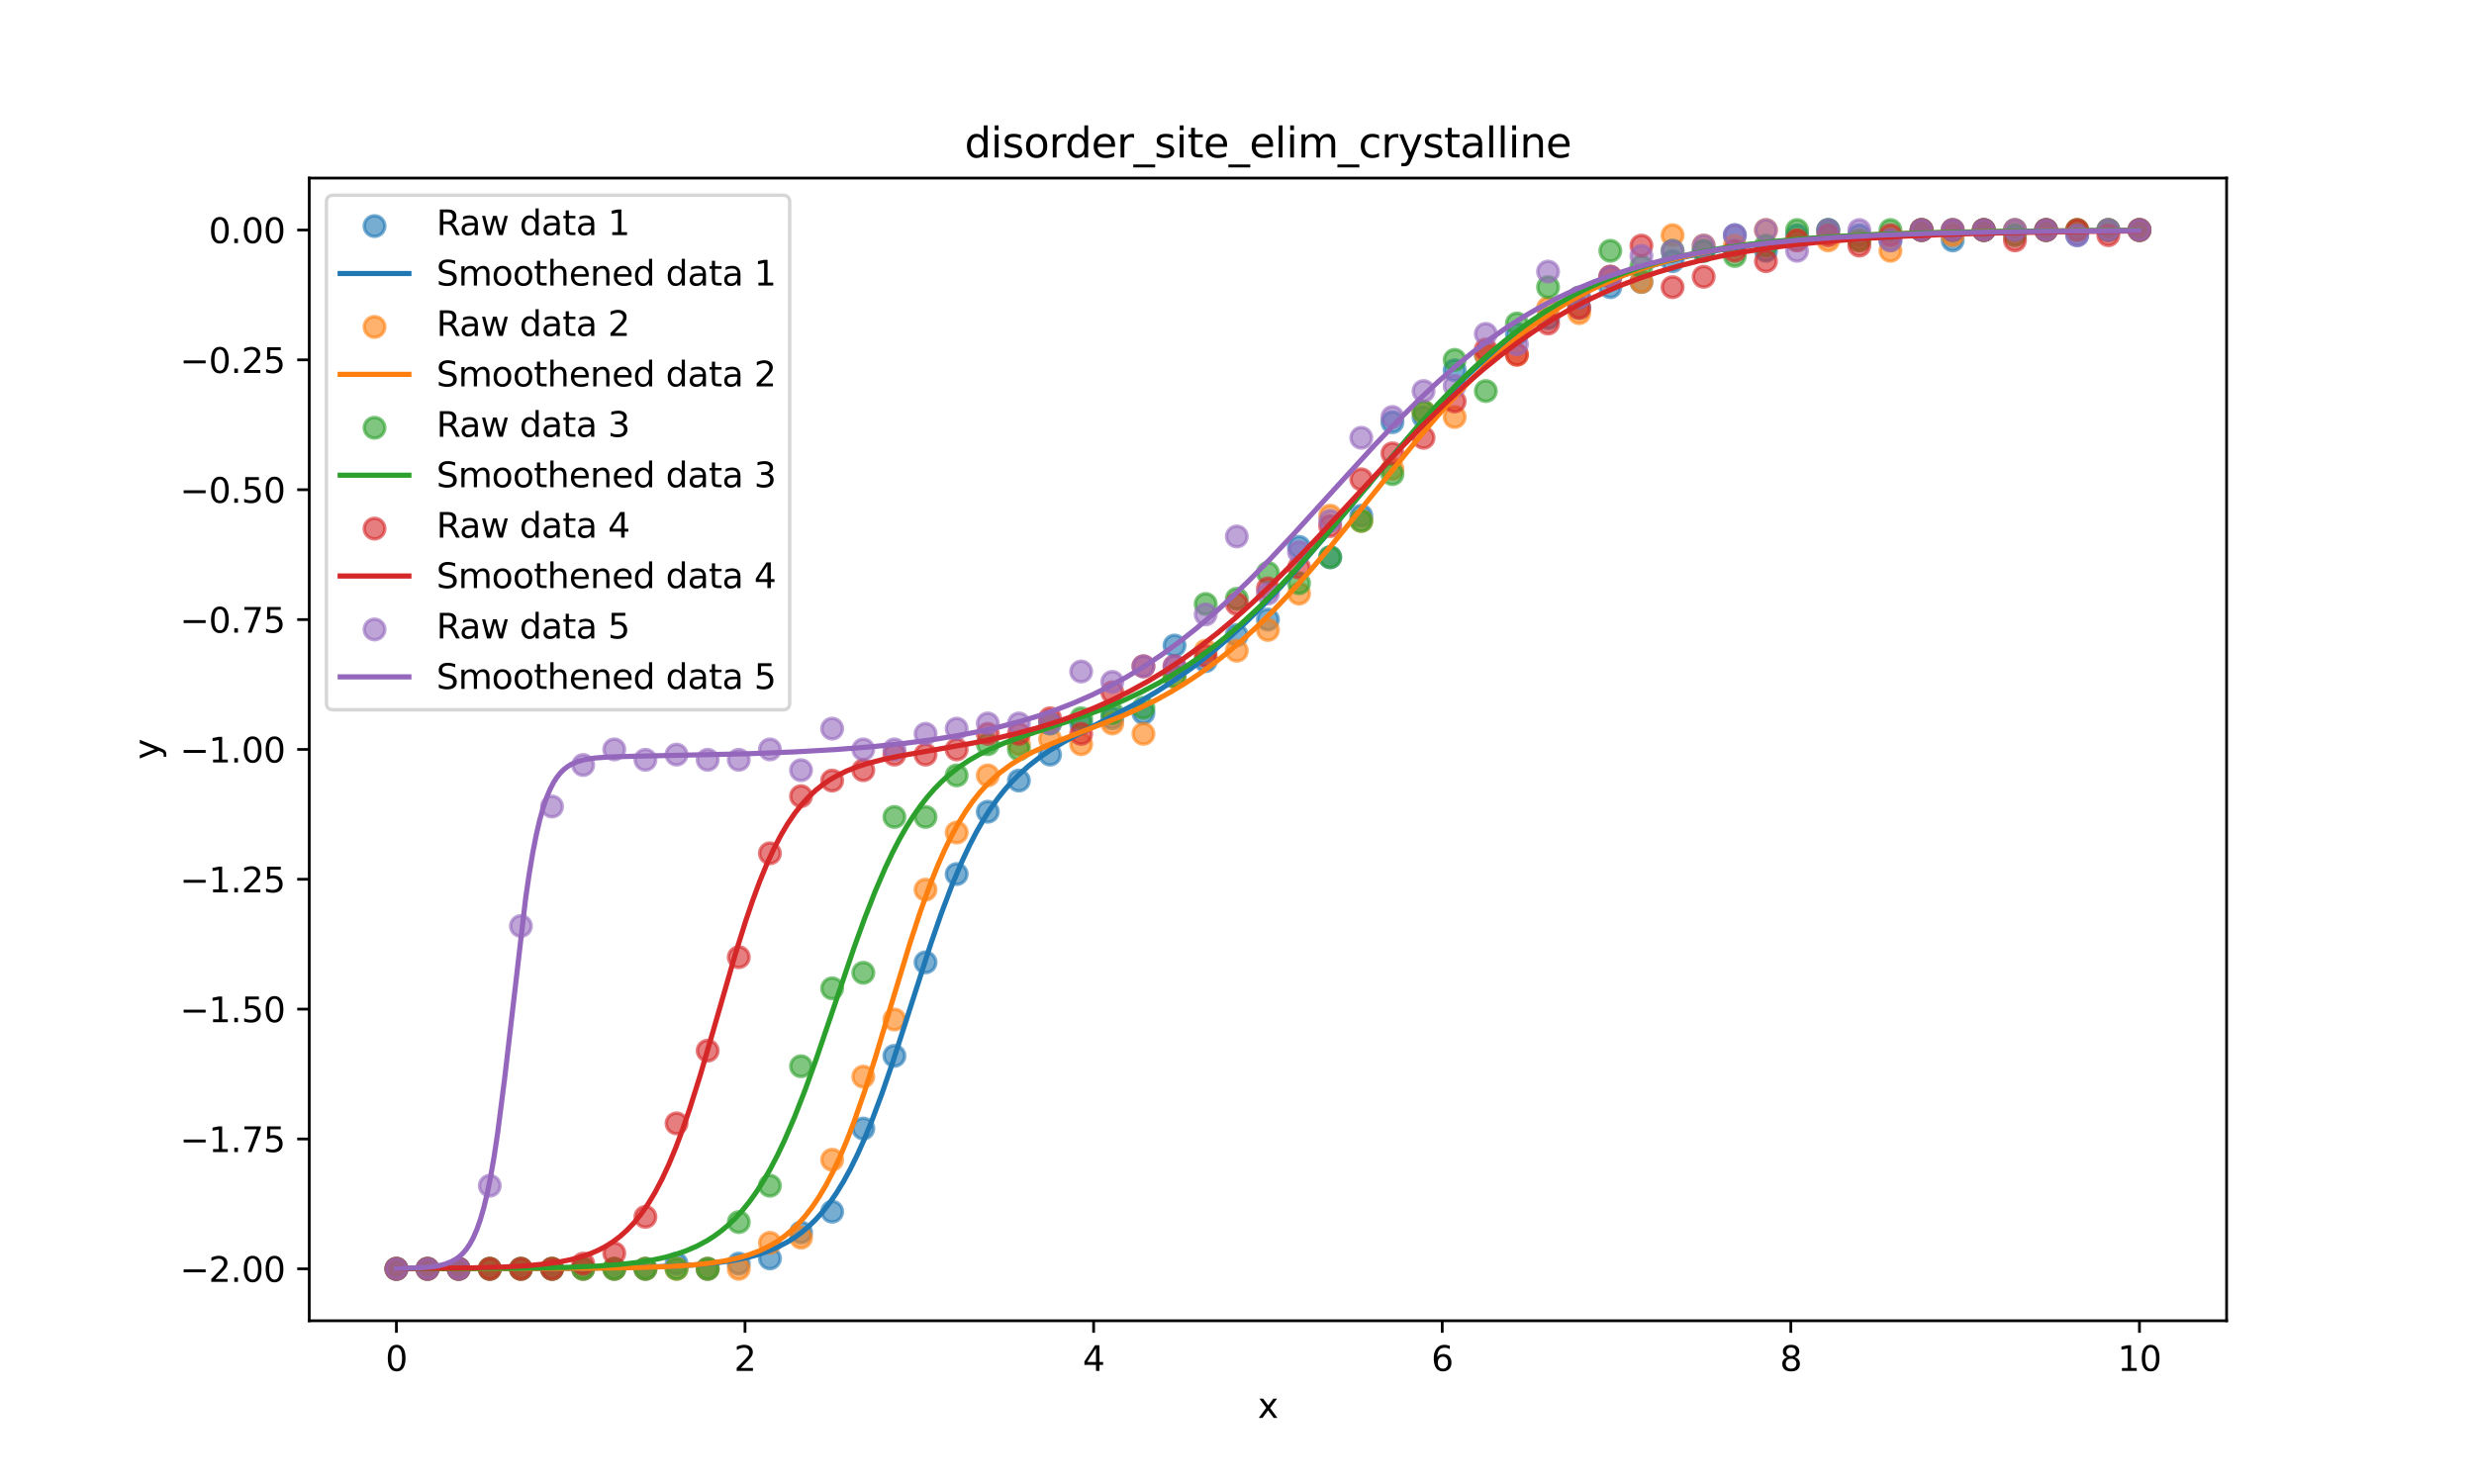 <?xml version="1.0" encoding="utf-8" standalone="no"?>
<!DOCTYPE svg PUBLIC "-//W3C//DTD SVG 1.1//EN"
  "http://www.w3.org/Graphics/SVG/1.1/DTD/svg11.dtd">
<svg xmlns:xlink="http://www.w3.org/1999/xlink" width="720pt" height="432pt" viewBox="0 0 720 432" xmlns="http://www.w3.org/2000/svg" version="1.1">
 <defs>
  <style type="text/css">*{stroke-linejoin: round; stroke-linecap: butt}</style>
 </defs>
 <g id="figure_1">
  <g id="patch_1">
   <path d="M 0 432 
L 720 432 
L 720 0 
L 0 0 
z
" style="fill: #ffffff"/>
  </g>
  <g id="axes_1">
   <g id="patch_2">
    <path d="M 90 384.48 
L 648 384.48 
L 648 51.84 
L 90 51.84 
z
" style="fill: #ffffff"/>
   </g>
   <g id="PathCollection_1">
    <defs>
     <path id="me588b3965c" d="M 0 3 
C 0.796 3 1.559 2.684 2.121 2.121 
C 2.684 1.559 3 0.796 3 0 
C 3 -0.796 2.684 -1.559 2.121 -2.121 
C 1.559 -2.684 0.796 -3 0 -3 
C -0.796 -3 -1.559 -2.684 -2.121 -2.121 
C -2.684 -1.559 -3 -0.796 -3 0 
C -3 0.796 -2.684 1.559 -2.121 2.121 
C -1.559 2.684 -0.796 3 0 3 
z
" style="stroke: #1f77b4; stroke-opacity: 0.6"/>
    </defs>
    <g clip-path="url(#pb8b7885173)">
     <use xlink:href="#me588b3965c" x="115.364" y="369.36" style="fill: #1f77b4; fill-opacity: 0.6; stroke: #1f77b4; stroke-opacity: 0.6"/>
     <use xlink:href="#me588b3965c" x="124.422" y="369.36" style="fill: #1f77b4; fill-opacity: 0.6; stroke: #1f77b4; stroke-opacity: 0.6"/>
     <use xlink:href="#me588b3965c" x="133.481" y="369.36" style="fill: #1f77b4; fill-opacity: 0.6; stroke: #1f77b4; stroke-opacity: 0.6"/>
     <use xlink:href="#me588b3965c" x="142.539" y="369.36" style="fill: #1f77b4; fill-opacity: 0.6; stroke: #1f77b4; stroke-opacity: 0.6"/>
     <use xlink:href="#me588b3965c" x="151.597" y="369.36" style="fill: #1f77b4; fill-opacity: 0.6; stroke: #1f77b4; stroke-opacity: 0.6"/>
     <use xlink:href="#me588b3965c" x="160.656" y="369.36" style="fill: #1f77b4; fill-opacity: 0.6; stroke: #1f77b4; stroke-opacity: 0.6"/>
     <use xlink:href="#me588b3965c" x="169.714" y="369.36" style="fill: #1f77b4; fill-opacity: 0.6; stroke: #1f77b4; stroke-opacity: 0.6"/>
     <use xlink:href="#me588b3965c" x="178.773" y="369.36" style="fill: #1f77b4; fill-opacity: 0.6; stroke: #1f77b4; stroke-opacity: 0.6"/>
     <use xlink:href="#me588b3965c" x="187.831" y="369.36" style="fill: #1f77b4; fill-opacity: 0.6; stroke: #1f77b4; stroke-opacity: 0.6"/>
     <use xlink:href="#me588b3965c" x="196.89" y="367.848" style="fill: #1f77b4; fill-opacity: 0.6; stroke: #1f77b4; stroke-opacity: 0.6"/>
     <use xlink:href="#me588b3965c" x="205.948" y="369.36" style="fill: #1f77b4; fill-opacity: 0.6; stroke: #1f77b4; stroke-opacity: 0.6"/>
     <use xlink:href="#me588b3965c" x="215.006" y="367.848" style="fill: #1f77b4; fill-opacity: 0.6; stroke: #1f77b4; stroke-opacity: 0.6"/>
     <use xlink:href="#me588b3965c" x="224.065" y="366.336" style="fill: #1f77b4; fill-opacity: 0.6; stroke: #1f77b4; stroke-opacity: 0.6"/>
     <use xlink:href="#me588b3965c" x="233.123" y="358.776" style="fill: #1f77b4; fill-opacity: 0.6; stroke: #1f77b4; stroke-opacity: 0.6"/>
     <use xlink:href="#me588b3965c" x="242.182" y="352.728" style="fill: #1f77b4; fill-opacity: 0.6; stroke: #1f77b4; stroke-opacity: 0.6"/>
     <use xlink:href="#me588b3965c" x="251.24" y="328.536" style="fill: #1f77b4; fill-opacity: 0.6; stroke: #1f77b4; stroke-opacity: 0.6"/>
     <use xlink:href="#me588b3965c" x="260.299" y="307.368" style="fill: #1f77b4; fill-opacity: 0.6; stroke: #1f77b4; stroke-opacity: 0.6"/>
     <use xlink:href="#me588b3965c" x="269.357" y="280.152" style="fill: #1f77b4; fill-opacity: 0.6; stroke: #1f77b4; stroke-opacity: 0.6"/>
     <use xlink:href="#me588b3965c" x="278.416" y="254.448" style="fill: #1f77b4; fill-opacity: 0.6; stroke: #1f77b4; stroke-opacity: 0.6"/>
     <use xlink:href="#me588b3965c" x="287.474" y="236.304" style="fill: #1f77b4; fill-opacity: 0.6; stroke: #1f77b4; stroke-opacity: 0.6"/>
     <use xlink:href="#me588b3965c" x="296.532" y="227.232" style="fill: #1f77b4; fill-opacity: 0.6; stroke: #1f77b4; stroke-opacity: 0.6"/>
     <use xlink:href="#me588b3965c" x="305.591" y="219.672" style="fill: #1f77b4; fill-opacity: 0.6; stroke: #1f77b4; stroke-opacity: 0.6"/>
     <use xlink:href="#me588b3965c" x="314.649" y="210.6" style="fill: #1f77b4; fill-opacity: 0.6; stroke: #1f77b4; stroke-opacity: 0.6"/>
     <use xlink:href="#me588b3965c" x="323.708" y="209.088" style="fill: #1f77b4; fill-opacity: 0.6; stroke: #1f77b4; stroke-opacity: 0.6"/>
     <use xlink:href="#me588b3965c" x="332.766" y="207.576" style="fill: #1f77b4; fill-opacity: 0.6; stroke: #1f77b4; stroke-opacity: 0.6"/>
     <use xlink:href="#me588b3965c" x="341.825" y="187.92" style="fill: #1f77b4; fill-opacity: 0.6; stroke: #1f77b4; stroke-opacity: 0.6"/>
     <use xlink:href="#me588b3965c" x="350.883" y="192.456" style="fill: #1f77b4; fill-opacity: 0.6; stroke: #1f77b4; stroke-opacity: 0.6"/>
     <use xlink:href="#me588b3965c" x="359.942" y="184.896" style="fill: #1f77b4; fill-opacity: 0.6; stroke: #1f77b4; stroke-opacity: 0.6"/>
     <use xlink:href="#me588b3965c" x="369" y="180.36" style="fill: #1f77b4; fill-opacity: 0.6; stroke: #1f77b4; stroke-opacity: 0.6"/>
     <use xlink:href="#me588b3965c" x="378.058" y="159.192" style="fill: #1f77b4; fill-opacity: 0.6; stroke: #1f77b4; stroke-opacity: 0.6"/>
     <use xlink:href="#me588b3965c" x="387.117" y="162.216" style="fill: #1f77b4; fill-opacity: 0.6; stroke: #1f77b4; stroke-opacity: 0.6"/>
     <use xlink:href="#me588b3965c" x="396.175" y="150.12" style="fill: #1f77b4; fill-opacity: 0.6; stroke: #1f77b4; stroke-opacity: 0.6"/>
     <use xlink:href="#me588b3965c" x="405.234" y="122.904" style="fill: #1f77b4; fill-opacity: 0.6; stroke: #1f77b4; stroke-opacity: 0.6"/>
     <use xlink:href="#me588b3965c" x="414.292" y="121.392" style="fill: #1f77b4; fill-opacity: 0.6; stroke: #1f77b4; stroke-opacity: 0.6"/>
     <use xlink:href="#me588b3965c" x="423.351" y="107.784" style="fill: #1f77b4; fill-opacity: 0.6; stroke: #1f77b4; stroke-opacity: 0.6"/>
     <use xlink:href="#me588b3965c" x="432.409" y="103.248" style="fill: #1f77b4; fill-opacity: 0.6; stroke: #1f77b4; stroke-opacity: 0.6"/>
     <use xlink:href="#me588b3965c" x="441.468" y="97.2" style="fill: #1f77b4; fill-opacity: 0.6; stroke: #1f77b4; stroke-opacity: 0.6"/>
     <use xlink:href="#me588b3965c" x="450.526" y="92.664" style="fill: #1f77b4; fill-opacity: 0.6; stroke: #1f77b4; stroke-opacity: 0.6"/>
     <use xlink:href="#me588b3965c" x="459.584" y="89.64" style="fill: #1f77b4; fill-opacity: 0.6; stroke: #1f77b4; stroke-opacity: 0.6"/>
     <use xlink:href="#me588b3965c" x="468.643" y="83.592" style="fill: #1f77b4; fill-opacity: 0.6; stroke: #1f77b4; stroke-opacity: 0.6"/>
     <use xlink:href="#me588b3965c" x="477.701" y="82.08" style="fill: #1f77b4; fill-opacity: 0.6; stroke: #1f77b4; stroke-opacity: 0.6"/>
     <use xlink:href="#me588b3965c" x="486.76" y="76.032" style="fill: #1f77b4; fill-opacity: 0.6; stroke: #1f77b4; stroke-opacity: 0.6"/>
     <use xlink:href="#me588b3965c" x="495.818" y="73.008" style="fill: #1f77b4; fill-opacity: 0.6; stroke: #1f77b4; stroke-opacity: 0.6"/>
     <use xlink:href="#me588b3965c" x="504.877" y="68.472" style="fill: #1f77b4; fill-opacity: 0.6; stroke: #1f77b4; stroke-opacity: 0.6"/>
     <use xlink:href="#me588b3965c" x="513.935" y="73.008" style="fill: #1f77b4; fill-opacity: 0.6; stroke: #1f77b4; stroke-opacity: 0.6"/>
     <use xlink:href="#me588b3965c" x="522.994" y="68.472" style="fill: #1f77b4; fill-opacity: 0.6; stroke: #1f77b4; stroke-opacity: 0.6"/>
     <use xlink:href="#me588b3965c" x="532.052" y="66.96" style="fill: #1f77b4; fill-opacity: 0.6; stroke: #1f77b4; stroke-opacity: 0.6"/>
     <use xlink:href="#me588b3965c" x="541.11" y="68.472" style="fill: #1f77b4; fill-opacity: 0.6; stroke: #1f77b4; stroke-opacity: 0.6"/>
     <use xlink:href="#me588b3965c" x="550.169" y="69.984" style="fill: #1f77b4; fill-opacity: 0.6; stroke: #1f77b4; stroke-opacity: 0.6"/>
     <use xlink:href="#me588b3965c" x="559.227" y="66.96" style="fill: #1f77b4; fill-opacity: 0.6; stroke: #1f77b4; stroke-opacity: 0.6"/>
     <use xlink:href="#me588b3965c" x="568.286" y="69.984" style="fill: #1f77b4; fill-opacity: 0.6; stroke: #1f77b4; stroke-opacity: 0.6"/>
     <use xlink:href="#me588b3965c" x="577.344" y="66.96" style="fill: #1f77b4; fill-opacity: 0.6; stroke: #1f77b4; stroke-opacity: 0.6"/>
     <use xlink:href="#me588b3965c" x="586.403" y="66.96" style="fill: #1f77b4; fill-opacity: 0.6; stroke: #1f77b4; stroke-opacity: 0.6"/>
     <use xlink:href="#me588b3965c" x="595.461" y="66.96" style="fill: #1f77b4; fill-opacity: 0.6; stroke: #1f77b4; stroke-opacity: 0.6"/>
     <use xlink:href="#me588b3965c" x="604.519" y="68.472" style="fill: #1f77b4; fill-opacity: 0.6; stroke: #1f77b4; stroke-opacity: 0.6"/>
     <use xlink:href="#me588b3965c" x="613.578" y="66.96" style="fill: #1f77b4; fill-opacity: 0.6; stroke: #1f77b4; stroke-opacity: 0.6"/>
     <use xlink:href="#me588b3965c" x="622.636" y="66.96" style="fill: #1f77b4; fill-opacity: 0.6; stroke: #1f77b4; stroke-opacity: 0.6"/>
    </g>
   </g>
   <g id="PathCollection_2">
    <defs>
     <path id="m0912d88275" d="M 0 3 
C 0.796 3 1.559 2.684 2.121 2.121 
C 2.684 1.559 3 0.796 3 0 
C 3 -0.796 2.684 -1.559 2.121 -2.121 
C 1.559 -2.684 0.796 -3 0 -3 
C -0.796 -3 -1.559 -2.684 -2.121 -2.121 
C -2.684 -1.559 -3 -0.796 -3 0 
C -3 0.796 -2.684 1.559 -2.121 2.121 
C -1.559 2.684 -0.796 3 0 3 
z
" style="stroke: #ff7f0e; stroke-opacity: 0.6"/>
    </defs>
    <g clip-path="url(#pb8b7885173)">
     <use xlink:href="#m0912d88275" x="115.364" y="369.36" style="fill: #ff7f0e; fill-opacity: 0.6; stroke: #ff7f0e; stroke-opacity: 0.6"/>
     <use xlink:href="#m0912d88275" x="124.422" y="369.36" style="fill: #ff7f0e; fill-opacity: 0.6; stroke: #ff7f0e; stroke-opacity: 0.6"/>
     <use xlink:href="#m0912d88275" x="133.481" y="369.36" style="fill: #ff7f0e; fill-opacity: 0.6; stroke: #ff7f0e; stroke-opacity: 0.6"/>
     <use xlink:href="#m0912d88275" x="142.539" y="369.36" style="fill: #ff7f0e; fill-opacity: 0.6; stroke: #ff7f0e; stroke-opacity: 0.6"/>
     <use xlink:href="#m0912d88275" x="151.597" y="369.36" style="fill: #ff7f0e; fill-opacity: 0.6; stroke: #ff7f0e; stroke-opacity: 0.6"/>
     <use xlink:href="#m0912d88275" x="160.656" y="369.36" style="fill: #ff7f0e; fill-opacity: 0.6; stroke: #ff7f0e; stroke-opacity: 0.6"/>
     <use xlink:href="#m0912d88275" x="169.714" y="369.36" style="fill: #ff7f0e; fill-opacity: 0.6; stroke: #ff7f0e; stroke-opacity: 0.6"/>
     <use xlink:href="#m0912d88275" x="178.773" y="369.36" style="fill: #ff7f0e; fill-opacity: 0.6; stroke: #ff7f0e; stroke-opacity: 0.6"/>
     <use xlink:href="#m0912d88275" x="187.831" y="369.36" style="fill: #ff7f0e; fill-opacity: 0.6; stroke: #ff7f0e; stroke-opacity: 0.6"/>
     <use xlink:href="#m0912d88275" x="196.89" y="369.36" style="fill: #ff7f0e; fill-opacity: 0.6; stroke: #ff7f0e; stroke-opacity: 0.6"/>
     <use xlink:href="#m0912d88275" x="205.948" y="369.36" style="fill: #ff7f0e; fill-opacity: 0.6; stroke: #ff7f0e; stroke-opacity: 0.6"/>
     <use xlink:href="#m0912d88275" x="215.006" y="369.36" style="fill: #ff7f0e; fill-opacity: 0.6; stroke: #ff7f0e; stroke-opacity: 0.6"/>
     <use xlink:href="#m0912d88275" x="224.065" y="361.8" style="fill: #ff7f0e; fill-opacity: 0.6; stroke: #ff7f0e; stroke-opacity: 0.6"/>
     <use xlink:href="#m0912d88275" x="233.123" y="360.288" style="fill: #ff7f0e; fill-opacity: 0.6; stroke: #ff7f0e; stroke-opacity: 0.6"/>
     <use xlink:href="#m0912d88275" x="242.182" y="337.608" style="fill: #ff7f0e; fill-opacity: 0.6; stroke: #ff7f0e; stroke-opacity: 0.6"/>
     <use xlink:href="#m0912d88275" x="251.24" y="313.416" style="fill: #ff7f0e; fill-opacity: 0.6; stroke: #ff7f0e; stroke-opacity: 0.6"/>
     <use xlink:href="#m0912d88275" x="260.299" y="296.784" style="fill: #ff7f0e; fill-opacity: 0.6; stroke: #ff7f0e; stroke-opacity: 0.6"/>
     <use xlink:href="#m0912d88275" x="269.357" y="258.984" style="fill: #ff7f0e; fill-opacity: 0.6; stroke: #ff7f0e; stroke-opacity: 0.6"/>
     <use xlink:href="#m0912d88275" x="278.416" y="242.352" style="fill: #ff7f0e; fill-opacity: 0.6; stroke: #ff7f0e; stroke-opacity: 0.6"/>
     <use xlink:href="#m0912d88275" x="287.474" y="225.72" style="fill: #ff7f0e; fill-opacity: 0.6; stroke: #ff7f0e; stroke-opacity: 0.6"/>
     <use xlink:href="#m0912d88275" x="296.532" y="216.648" style="fill: #ff7f0e; fill-opacity: 0.6; stroke: #ff7f0e; stroke-opacity: 0.6"/>
     <use xlink:href="#m0912d88275" x="305.591" y="215.136" style="fill: #ff7f0e; fill-opacity: 0.6; stroke: #ff7f0e; stroke-opacity: 0.6"/>
     <use xlink:href="#m0912d88275" x="314.649" y="216.648" style="fill: #ff7f0e; fill-opacity: 0.6; stroke: #ff7f0e; stroke-opacity: 0.6"/>
     <use xlink:href="#m0912d88275" x="323.708" y="210.6" style="fill: #ff7f0e; fill-opacity: 0.6; stroke: #ff7f0e; stroke-opacity: 0.6"/>
     <use xlink:href="#m0912d88275" x="332.766" y="213.624" style="fill: #ff7f0e; fill-opacity: 0.6; stroke: #ff7f0e; stroke-opacity: 0.6"/>
     <use xlink:href="#m0912d88275" x="341.825" y="196.992" style="fill: #ff7f0e; fill-opacity: 0.6; stroke: #ff7f0e; stroke-opacity: 0.6"/>
     <use xlink:href="#m0912d88275" x="350.883" y="189.432" style="fill: #ff7f0e; fill-opacity: 0.6; stroke: #ff7f0e; stroke-opacity: 0.6"/>
     <use xlink:href="#m0912d88275" x="359.942" y="189.432" style="fill: #ff7f0e; fill-opacity: 0.6; stroke: #ff7f0e; stroke-opacity: 0.6"/>
     <use xlink:href="#m0912d88275" x="369" y="183.384" style="fill: #ff7f0e; fill-opacity: 0.6; stroke: #ff7f0e; stroke-opacity: 0.6"/>
     <use xlink:href="#m0912d88275" x="378.058" y="172.8" style="fill: #ff7f0e; fill-opacity: 0.6; stroke: #ff7f0e; stroke-opacity: 0.6"/>
     <use xlink:href="#m0912d88275" x="387.117" y="150.12" style="fill: #ff7f0e; fill-opacity: 0.6; stroke: #ff7f0e; stroke-opacity: 0.6"/>
     <use xlink:href="#m0912d88275" x="396.175" y="151.632" style="fill: #ff7f0e; fill-opacity: 0.6; stroke: #ff7f0e; stroke-opacity: 0.6"/>
     <use xlink:href="#m0912d88275" x="405.234" y="136.512" style="fill: #ff7f0e; fill-opacity: 0.6; stroke: #ff7f0e; stroke-opacity: 0.6"/>
     <use xlink:href="#m0912d88275" x="414.292" y="119.88" style="fill: #ff7f0e; fill-opacity: 0.6; stroke: #ff7f0e; stroke-opacity: 0.6"/>
     <use xlink:href="#m0912d88275" x="423.351" y="121.392" style="fill: #ff7f0e; fill-opacity: 0.6; stroke: #ff7f0e; stroke-opacity: 0.6"/>
     <use xlink:href="#m0912d88275" x="432.409" y="103.248" style="fill: #ff7f0e; fill-opacity: 0.6; stroke: #ff7f0e; stroke-opacity: 0.6"/>
     <use xlink:href="#m0912d88275" x="441.468" y="103.248" style="fill: #ff7f0e; fill-opacity: 0.6; stroke: #ff7f0e; stroke-opacity: 0.6"/>
     <use xlink:href="#m0912d88275" x="450.526" y="89.64" style="fill: #ff7f0e; fill-opacity: 0.6; stroke: #ff7f0e; stroke-opacity: 0.6"/>
     <use xlink:href="#m0912d88275" x="459.584" y="91.152" style="fill: #ff7f0e; fill-opacity: 0.6; stroke: #ff7f0e; stroke-opacity: 0.6"/>
     <use xlink:href="#m0912d88275" x="468.643" y="80.568" style="fill: #ff7f0e; fill-opacity: 0.6; stroke: #ff7f0e; stroke-opacity: 0.6"/>
     <use xlink:href="#m0912d88275" x="477.701" y="82.08" style="fill: #ff7f0e; fill-opacity: 0.6; stroke: #ff7f0e; stroke-opacity: 0.6"/>
     <use xlink:href="#m0912d88275" x="486.76" y="68.472" style="fill: #ff7f0e; fill-opacity: 0.6; stroke: #ff7f0e; stroke-opacity: 0.6"/>
     <use xlink:href="#m0912d88275" x="495.818" y="71.496" style="fill: #ff7f0e; fill-opacity: 0.6; stroke: #ff7f0e; stroke-opacity: 0.6"/>
     <use xlink:href="#m0912d88275" x="504.877" y="71.496" style="fill: #ff7f0e; fill-opacity: 0.6; stroke: #ff7f0e; stroke-opacity: 0.6"/>
     <use xlink:href="#m0912d88275" x="513.935" y="66.96" style="fill: #ff7f0e; fill-opacity: 0.6; stroke: #ff7f0e; stroke-opacity: 0.6"/>
     <use xlink:href="#m0912d88275" x="522.994" y="69.984" style="fill: #ff7f0e; fill-opacity: 0.6; stroke: #ff7f0e; stroke-opacity: 0.6"/>
     <use xlink:href="#m0912d88275" x="532.052" y="69.984" style="fill: #ff7f0e; fill-opacity: 0.6; stroke: #ff7f0e; stroke-opacity: 0.6"/>
     <use xlink:href="#m0912d88275" x="541.11" y="69.984" style="fill: #ff7f0e; fill-opacity: 0.6; stroke: #ff7f0e; stroke-opacity: 0.6"/>
     <use xlink:href="#m0912d88275" x="550.169" y="73.008" style="fill: #ff7f0e; fill-opacity: 0.6; stroke: #ff7f0e; stroke-opacity: 0.6"/>
     <use xlink:href="#m0912d88275" x="559.227" y="66.96" style="fill: #ff7f0e; fill-opacity: 0.6; stroke: #ff7f0e; stroke-opacity: 0.6"/>
     <use xlink:href="#m0912d88275" x="568.286" y="68.472" style="fill: #ff7f0e; fill-opacity: 0.6; stroke: #ff7f0e; stroke-opacity: 0.6"/>
     <use xlink:href="#m0912d88275" x="577.344" y="66.96" style="fill: #ff7f0e; fill-opacity: 0.6; stroke: #ff7f0e; stroke-opacity: 0.6"/>
     <use xlink:href="#m0912d88275" x="586.403" y="66.96" style="fill: #ff7f0e; fill-opacity: 0.6; stroke: #ff7f0e; stroke-opacity: 0.6"/>
     <use xlink:href="#m0912d88275" x="595.461" y="66.96" style="fill: #ff7f0e; fill-opacity: 0.6; stroke: #ff7f0e; stroke-opacity: 0.6"/>
     <use xlink:href="#m0912d88275" x="604.519" y="66.96" style="fill: #ff7f0e; fill-opacity: 0.6; stroke: #ff7f0e; stroke-opacity: 0.6"/>
     <use xlink:href="#m0912d88275" x="613.578" y="66.96" style="fill: #ff7f0e; fill-opacity: 0.6; stroke: #ff7f0e; stroke-opacity: 0.6"/>
     <use xlink:href="#m0912d88275" x="622.636" y="66.96" style="fill: #ff7f0e; fill-opacity: 0.6; stroke: #ff7f0e; stroke-opacity: 0.6"/>
    </g>
   </g>
   <g id="PathCollection_3">
    <defs>
     <path id="m189d27cd05" d="M 0 3 
C 0.796 3 1.559 2.684 2.121 2.121 
C 2.684 1.559 3 0.796 3 0 
C 3 -0.796 2.684 -1.559 2.121 -2.121 
C 1.559 -2.684 0.796 -3 0 -3 
C -0.796 -3 -1.559 -2.684 -2.121 -2.121 
C -2.684 -1.559 -3 -0.796 -3 0 
C -3 0.796 -2.684 1.559 -2.121 2.121 
C -1.559 2.684 -0.796 3 0 3 
z
" style="stroke: #2ca02c; stroke-opacity: 0.6"/>
    </defs>
    <g clip-path="url(#pb8b7885173)">
     <use xlink:href="#m189d27cd05" x="115.364" y="369.36" style="fill: #2ca02c; fill-opacity: 0.6; stroke: #2ca02c; stroke-opacity: 0.6"/>
     <use xlink:href="#m189d27cd05" x="124.422" y="369.36" style="fill: #2ca02c; fill-opacity: 0.6; stroke: #2ca02c; stroke-opacity: 0.6"/>
     <use xlink:href="#m189d27cd05" x="133.481" y="369.36" style="fill: #2ca02c; fill-opacity: 0.6; stroke: #2ca02c; stroke-opacity: 0.6"/>
     <use xlink:href="#m189d27cd05" x="142.539" y="369.36" style="fill: #2ca02c; fill-opacity: 0.6; stroke: #2ca02c; stroke-opacity: 0.6"/>
     <use xlink:href="#m189d27cd05" x="151.597" y="369.36" style="fill: #2ca02c; fill-opacity: 0.6; stroke: #2ca02c; stroke-opacity: 0.6"/>
     <use xlink:href="#m189d27cd05" x="160.656" y="369.36" style="fill: #2ca02c; fill-opacity: 0.6; stroke: #2ca02c; stroke-opacity: 0.6"/>
     <use xlink:href="#m189d27cd05" x="169.714" y="369.36" style="fill: #2ca02c; fill-opacity: 0.6; stroke: #2ca02c; stroke-opacity: 0.6"/>
     <use xlink:href="#m189d27cd05" x="178.773" y="369.36" style="fill: #2ca02c; fill-opacity: 0.6; stroke: #2ca02c; stroke-opacity: 0.6"/>
     <use xlink:href="#m189d27cd05" x="187.831" y="369.36" style="fill: #2ca02c; fill-opacity: 0.6; stroke: #2ca02c; stroke-opacity: 0.6"/>
     <use xlink:href="#m189d27cd05" x="196.89" y="369.36" style="fill: #2ca02c; fill-opacity: 0.6; stroke: #2ca02c; stroke-opacity: 0.6"/>
     <use xlink:href="#m189d27cd05" x="205.948" y="369.36" style="fill: #2ca02c; fill-opacity: 0.6; stroke: #2ca02c; stroke-opacity: 0.6"/>
     <use xlink:href="#m189d27cd05" x="215.006" y="355.752" style="fill: #2ca02c; fill-opacity: 0.6; stroke: #2ca02c; stroke-opacity: 0.6"/>
     <use xlink:href="#m189d27cd05" x="224.065" y="345.168" style="fill: #2ca02c; fill-opacity: 0.6; stroke: #2ca02c; stroke-opacity: 0.6"/>
     <use xlink:href="#m189d27cd05" x="233.123" y="310.392" style="fill: #2ca02c; fill-opacity: 0.6; stroke: #2ca02c; stroke-opacity: 0.6"/>
     <use xlink:href="#m189d27cd05" x="242.182" y="287.712" style="fill: #2ca02c; fill-opacity: 0.6; stroke: #2ca02c; stroke-opacity: 0.6"/>
     <use xlink:href="#m189d27cd05" x="251.24" y="283.176" style="fill: #2ca02c; fill-opacity: 0.6; stroke: #2ca02c; stroke-opacity: 0.6"/>
     <use xlink:href="#m189d27cd05" x="260.299" y="237.816" style="fill: #2ca02c; fill-opacity: 0.6; stroke: #2ca02c; stroke-opacity: 0.6"/>
     <use xlink:href="#m189d27cd05" x="269.357" y="237.816" style="fill: #2ca02c; fill-opacity: 0.6; stroke: #2ca02c; stroke-opacity: 0.6"/>
     <use xlink:href="#m189d27cd05" x="278.416" y="225.72" style="fill: #2ca02c; fill-opacity: 0.6; stroke: #2ca02c; stroke-opacity: 0.6"/>
     <use xlink:href="#m189d27cd05" x="287.474" y="216.648" style="fill: #2ca02c; fill-opacity: 0.6; stroke: #2ca02c; stroke-opacity: 0.6"/>
     <use xlink:href="#m189d27cd05" x="296.532" y="218.16" style="fill: #2ca02c; fill-opacity: 0.6; stroke: #2ca02c; stroke-opacity: 0.6"/>
     <use xlink:href="#m189d27cd05" x="305.591" y="210.6" style="fill: #2ca02c; fill-opacity: 0.6; stroke: #2ca02c; stroke-opacity: 0.6"/>
     <use xlink:href="#m189d27cd05" x="314.649" y="209.088" style="fill: #2ca02c; fill-opacity: 0.6; stroke: #2ca02c; stroke-opacity: 0.6"/>
     <use xlink:href="#m189d27cd05" x="323.708" y="207.576" style="fill: #2ca02c; fill-opacity: 0.6; stroke: #2ca02c; stroke-opacity: 0.6"/>
     <use xlink:href="#m189d27cd05" x="332.766" y="206.064" style="fill: #2ca02c; fill-opacity: 0.6; stroke: #2ca02c; stroke-opacity: 0.6"/>
     <use xlink:href="#m189d27cd05" x="341.825" y="196.992" style="fill: #2ca02c; fill-opacity: 0.6; stroke: #2ca02c; stroke-opacity: 0.6"/>
     <use xlink:href="#m189d27cd05" x="350.883" y="175.824" style="fill: #2ca02c; fill-opacity: 0.6; stroke: #2ca02c; stroke-opacity: 0.6"/>
     <use xlink:href="#m189d27cd05" x="359.942" y="174.312" style="fill: #2ca02c; fill-opacity: 0.6; stroke: #2ca02c; stroke-opacity: 0.6"/>
     <use xlink:href="#m189d27cd05" x="369" y="166.752" style="fill: #2ca02c; fill-opacity: 0.6; stroke: #2ca02c; stroke-opacity: 0.6"/>
     <use xlink:href="#m189d27cd05" x="378.058" y="169.776" style="fill: #2ca02c; fill-opacity: 0.6; stroke: #2ca02c; stroke-opacity: 0.6"/>
     <use xlink:href="#m189d27cd05" x="387.117" y="162.216" style="fill: #2ca02c; fill-opacity: 0.6; stroke: #2ca02c; stroke-opacity: 0.6"/>
     <use xlink:href="#m189d27cd05" x="396.175" y="151.632" style="fill: #2ca02c; fill-opacity: 0.6; stroke: #2ca02c; stroke-opacity: 0.6"/>
     <use xlink:href="#m189d27cd05" x="405.234" y="138.024" style="fill: #2ca02c; fill-opacity: 0.6; stroke: #2ca02c; stroke-opacity: 0.6"/>
     <use xlink:href="#m189d27cd05" x="414.292" y="119.88" style="fill: #2ca02c; fill-opacity: 0.6; stroke: #2ca02c; stroke-opacity: 0.6"/>
     <use xlink:href="#m189d27cd05" x="423.351" y="104.76" style="fill: #2ca02c; fill-opacity: 0.6; stroke: #2ca02c; stroke-opacity: 0.6"/>
     <use xlink:href="#m189d27cd05" x="432.409" y="113.832" style="fill: #2ca02c; fill-opacity: 0.6; stroke: #2ca02c; stroke-opacity: 0.6"/>
     <use xlink:href="#m189d27cd05" x="441.468" y="94.176" style="fill: #2ca02c; fill-opacity: 0.6; stroke: #2ca02c; stroke-opacity: 0.6"/>
     <use xlink:href="#m189d27cd05" x="450.526" y="83.592" style="fill: #2ca02c; fill-opacity: 0.6; stroke: #2ca02c; stroke-opacity: 0.6"/>
     <use xlink:href="#m189d27cd05" x="459.584" y="86.616" style="fill: #2ca02c; fill-opacity: 0.6; stroke: #2ca02c; stroke-opacity: 0.6"/>
     <use xlink:href="#m189d27cd05" x="468.643" y="73.008" style="fill: #2ca02c; fill-opacity: 0.6; stroke: #2ca02c; stroke-opacity: 0.6"/>
     <use xlink:href="#m189d27cd05" x="477.701" y="77.544" style="fill: #2ca02c; fill-opacity: 0.6; stroke: #2ca02c; stroke-opacity: 0.6"/>
     <use xlink:href="#m189d27cd05" x="486.76" y="73.008" style="fill: #2ca02c; fill-opacity: 0.6; stroke: #2ca02c; stroke-opacity: 0.6"/>
     <use xlink:href="#m189d27cd05" x="495.818" y="73.008" style="fill: #2ca02c; fill-opacity: 0.6; stroke: #2ca02c; stroke-opacity: 0.6"/>
     <use xlink:href="#m189d27cd05" x="504.877" y="74.52" style="fill: #2ca02c; fill-opacity: 0.6; stroke: #2ca02c; stroke-opacity: 0.6"/>
     <use xlink:href="#m189d27cd05" x="513.935" y="71.496" style="fill: #2ca02c; fill-opacity: 0.6; stroke: #2ca02c; stroke-opacity: 0.6"/>
     <use xlink:href="#m189d27cd05" x="522.994" y="66.96" style="fill: #2ca02c; fill-opacity: 0.6; stroke: #2ca02c; stroke-opacity: 0.6"/>
     <use xlink:href="#m189d27cd05" x="532.052" y="66.96" style="fill: #2ca02c; fill-opacity: 0.6; stroke: #2ca02c; stroke-opacity: 0.6"/>
     <use xlink:href="#m189d27cd05" x="541.11" y="69.984" style="fill: #2ca02c; fill-opacity: 0.6; stroke: #2ca02c; stroke-opacity: 0.6"/>
     <use xlink:href="#m189d27cd05" x="550.169" y="66.96" style="fill: #2ca02c; fill-opacity: 0.6; stroke: #2ca02c; stroke-opacity: 0.6"/>
     <use xlink:href="#m189d27cd05" x="559.227" y="66.96" style="fill: #2ca02c; fill-opacity: 0.6; stroke: #2ca02c; stroke-opacity: 0.6"/>
     <use xlink:href="#m189d27cd05" x="568.286" y="66.96" style="fill: #2ca02c; fill-opacity: 0.6; stroke: #2ca02c; stroke-opacity: 0.6"/>
     <use xlink:href="#m189d27cd05" x="577.344" y="66.96" style="fill: #2ca02c; fill-opacity: 0.6; stroke: #2ca02c; stroke-opacity: 0.6"/>
     <use xlink:href="#m189d27cd05" x="586.403" y="68.472" style="fill: #2ca02c; fill-opacity: 0.6; stroke: #2ca02c; stroke-opacity: 0.6"/>
     <use xlink:href="#m189d27cd05" x="595.461" y="66.96" style="fill: #2ca02c; fill-opacity: 0.6; stroke: #2ca02c; stroke-opacity: 0.6"/>
     <use xlink:href="#m189d27cd05" x="604.519" y="66.96" style="fill: #2ca02c; fill-opacity: 0.6; stroke: #2ca02c; stroke-opacity: 0.6"/>
     <use xlink:href="#m189d27cd05" x="613.578" y="66.96" style="fill: #2ca02c; fill-opacity: 0.6; stroke: #2ca02c; stroke-opacity: 0.6"/>
     <use xlink:href="#m189d27cd05" x="622.636" y="66.96" style="fill: #2ca02c; fill-opacity: 0.6; stroke: #2ca02c; stroke-opacity: 0.6"/>
    </g>
   </g>
   <g id="PathCollection_4">
    <defs>
     <path id="m12257e8ee0" d="M 0 3 
C 0.796 3 1.559 2.684 2.121 2.121 
C 2.684 1.559 3 0.796 3 0 
C 3 -0.796 2.684 -1.559 2.121 -2.121 
C 1.559 -2.684 0.796 -3 0 -3 
C -0.796 -3 -1.559 -2.684 -2.121 -2.121 
C -2.684 -1.559 -3 -0.796 -3 0 
C -3 0.796 -2.684 1.559 -2.121 2.121 
C -1.559 2.684 -0.796 3 0 3 
z
" style="stroke: #d62728; stroke-opacity: 0.6"/>
    </defs>
    <g clip-path="url(#pb8b7885173)">
     <use xlink:href="#m12257e8ee0" x="115.364" y="369.36" style="fill: #d62728; fill-opacity: 0.6; stroke: #d62728; stroke-opacity: 0.6"/>
     <use xlink:href="#m12257e8ee0" x="124.422" y="369.36" style="fill: #d62728; fill-opacity: 0.6; stroke: #d62728; stroke-opacity: 0.6"/>
     <use xlink:href="#m12257e8ee0" x="133.481" y="369.36" style="fill: #d62728; fill-opacity: 0.6; stroke: #d62728; stroke-opacity: 0.6"/>
     <use xlink:href="#m12257e8ee0" x="142.539" y="369.36" style="fill: #d62728; fill-opacity: 0.6; stroke: #d62728; stroke-opacity: 0.6"/>
     <use xlink:href="#m12257e8ee0" x="151.597" y="369.36" style="fill: #d62728; fill-opacity: 0.6; stroke: #d62728; stroke-opacity: 0.6"/>
     <use xlink:href="#m12257e8ee0" x="160.656" y="369.36" style="fill: #d62728; fill-opacity: 0.6; stroke: #d62728; stroke-opacity: 0.6"/>
     <use xlink:href="#m12257e8ee0" x="169.714" y="367.848" style="fill: #d62728; fill-opacity: 0.6; stroke: #d62728; stroke-opacity: 0.6"/>
     <use xlink:href="#m12257e8ee0" x="178.773" y="364.824" style="fill: #d62728; fill-opacity: 0.6; stroke: #d62728; stroke-opacity: 0.6"/>
     <use xlink:href="#m12257e8ee0" x="187.831" y="354.24" style="fill: #d62728; fill-opacity: 0.6; stroke: #d62728; stroke-opacity: 0.6"/>
     <use xlink:href="#m12257e8ee0" x="196.89" y="327.024" style="fill: #d62728; fill-opacity: 0.6; stroke: #d62728; stroke-opacity: 0.6"/>
     <use xlink:href="#m12257e8ee0" x="205.948" y="305.856" style="fill: #d62728; fill-opacity: 0.6; stroke: #d62728; stroke-opacity: 0.6"/>
     <use xlink:href="#m12257e8ee0" x="215.006" y="278.64" style="fill: #d62728; fill-opacity: 0.6; stroke: #d62728; stroke-opacity: 0.6"/>
     <use xlink:href="#m12257e8ee0" x="224.065" y="248.4" style="fill: #d62728; fill-opacity: 0.6; stroke: #d62728; stroke-opacity: 0.6"/>
     <use xlink:href="#m12257e8ee0" x="233.123" y="231.768" style="fill: #d62728; fill-opacity: 0.6; stroke: #d62728; stroke-opacity: 0.6"/>
     <use xlink:href="#m12257e8ee0" x="242.182" y="227.232" style="fill: #d62728; fill-opacity: 0.6; stroke: #d62728; stroke-opacity: 0.6"/>
     <use xlink:href="#m12257e8ee0" x="251.24" y="224.208" style="fill: #d62728; fill-opacity: 0.6; stroke: #d62728; stroke-opacity: 0.6"/>
     <use xlink:href="#m12257e8ee0" x="260.299" y="219.672" style="fill: #d62728; fill-opacity: 0.6; stroke: #d62728; stroke-opacity: 0.6"/>
     <use xlink:href="#m12257e8ee0" x="269.357" y="219.672" style="fill: #d62728; fill-opacity: 0.6; stroke: #d62728; stroke-opacity: 0.6"/>
     <use xlink:href="#m12257e8ee0" x="278.416" y="218.16" style="fill: #d62728; fill-opacity: 0.6; stroke: #d62728; stroke-opacity: 0.6"/>
     <use xlink:href="#m12257e8ee0" x="287.474" y="213.624" style="fill: #d62728; fill-opacity: 0.6; stroke: #d62728; stroke-opacity: 0.6"/>
     <use xlink:href="#m12257e8ee0" x="296.532" y="213.624" style="fill: #d62728; fill-opacity: 0.6; stroke: #d62728; stroke-opacity: 0.6"/>
     <use xlink:href="#m12257e8ee0" x="305.591" y="209.088" style="fill: #d62728; fill-opacity: 0.6; stroke: #d62728; stroke-opacity: 0.6"/>
     <use xlink:href="#m12257e8ee0" x="314.649" y="213.624" style="fill: #d62728; fill-opacity: 0.6; stroke: #d62728; stroke-opacity: 0.6"/>
     <use xlink:href="#m12257e8ee0" x="323.708" y="201.528" style="fill: #d62728; fill-opacity: 0.6; stroke: #d62728; stroke-opacity: 0.6"/>
     <use xlink:href="#m12257e8ee0" x="332.766" y="193.968" style="fill: #d62728; fill-opacity: 0.6; stroke: #d62728; stroke-opacity: 0.6"/>
     <use xlink:href="#m12257e8ee0" x="341.825" y="193.968" style="fill: #d62728; fill-opacity: 0.6; stroke: #d62728; stroke-opacity: 0.6"/>
     <use xlink:href="#m12257e8ee0" x="350.883" y="190.944" style="fill: #d62728; fill-opacity: 0.6; stroke: #d62728; stroke-opacity: 0.6"/>
     <use xlink:href="#m12257e8ee0" x="359.942" y="175.824" style="fill: #d62728; fill-opacity: 0.6; stroke: #d62728; stroke-opacity: 0.6"/>
     <use xlink:href="#m12257e8ee0" x="369" y="171.288" style="fill: #d62728; fill-opacity: 0.6; stroke: #d62728; stroke-opacity: 0.6"/>
     <use xlink:href="#m12257e8ee0" x="378.058" y="165.24" style="fill: #d62728; fill-opacity: 0.6; stroke: #d62728; stroke-opacity: 0.6"/>
     <use xlink:href="#m12257e8ee0" x="387.117" y="153.144" style="fill: #d62728; fill-opacity: 0.6; stroke: #d62728; stroke-opacity: 0.6"/>
     <use xlink:href="#m12257e8ee0" x="396.175" y="139.536" style="fill: #d62728; fill-opacity: 0.6; stroke: #d62728; stroke-opacity: 0.6"/>
     <use xlink:href="#m12257e8ee0" x="405.234" y="131.976" style="fill: #d62728; fill-opacity: 0.6; stroke: #d62728; stroke-opacity: 0.6"/>
     <use xlink:href="#m12257e8ee0" x="414.292" y="127.44" style="fill: #d62728; fill-opacity: 0.6; stroke: #d62728; stroke-opacity: 0.6"/>
     <use xlink:href="#m12257e8ee0" x="423.351" y="116.856" style="fill: #d62728; fill-opacity: 0.6; stroke: #d62728; stroke-opacity: 0.6"/>
     <use xlink:href="#m12257e8ee0" x="432.409" y="101.736" style="fill: #d62728; fill-opacity: 0.6; stroke: #d62728; stroke-opacity: 0.6"/>
     <use xlink:href="#m12257e8ee0" x="441.468" y="103.248" style="fill: #d62728; fill-opacity: 0.6; stroke: #d62728; stroke-opacity: 0.6"/>
     <use xlink:href="#m12257e8ee0" x="450.526" y="94.176" style="fill: #d62728; fill-opacity: 0.6; stroke: #d62728; stroke-opacity: 0.6"/>
     <use xlink:href="#m12257e8ee0" x="459.584" y="89.64" style="fill: #d62728; fill-opacity: 0.6; stroke: #d62728; stroke-opacity: 0.6"/>
     <use xlink:href="#m12257e8ee0" x="468.643" y="80.568" style="fill: #d62728; fill-opacity: 0.6; stroke: #d62728; stroke-opacity: 0.6"/>
     <use xlink:href="#m12257e8ee0" x="477.701" y="71.496" style="fill: #d62728; fill-opacity: 0.6; stroke: #d62728; stroke-opacity: 0.6"/>
     <use xlink:href="#m12257e8ee0" x="486.76" y="83.592" style="fill: #d62728; fill-opacity: 0.6; stroke: #d62728; stroke-opacity: 0.6"/>
     <use xlink:href="#m12257e8ee0" x="495.818" y="80.568" style="fill: #d62728; fill-opacity: 0.6; stroke: #d62728; stroke-opacity: 0.6"/>
     <use xlink:href="#m12257e8ee0" x="504.877" y="73.008" style="fill: #d62728; fill-opacity: 0.6; stroke: #d62728; stroke-opacity: 0.6"/>
     <use xlink:href="#m12257e8ee0" x="513.935" y="76.032" style="fill: #d62728; fill-opacity: 0.6; stroke: #d62728; stroke-opacity: 0.6"/>
     <use xlink:href="#m12257e8ee0" x="522.994" y="69.984" style="fill: #d62728; fill-opacity: 0.6; stroke: #d62728; stroke-opacity: 0.6"/>
     <use xlink:href="#m12257e8ee0" x="532.052" y="68.472" style="fill: #d62728; fill-opacity: 0.6; stroke: #d62728; stroke-opacity: 0.6"/>
     <use xlink:href="#m12257e8ee0" x="541.11" y="71.496" style="fill: #d62728; fill-opacity: 0.6; stroke: #d62728; stroke-opacity: 0.6"/>
     <use xlink:href="#m12257e8ee0" x="550.169" y="68.472" style="fill: #d62728; fill-opacity: 0.6; stroke: #d62728; stroke-opacity: 0.6"/>
     <use xlink:href="#m12257e8ee0" x="559.227" y="66.96" style="fill: #d62728; fill-opacity: 0.6; stroke: #d62728; stroke-opacity: 0.6"/>
     <use xlink:href="#m12257e8ee0" x="568.286" y="66.96" style="fill: #d62728; fill-opacity: 0.6; stroke: #d62728; stroke-opacity: 0.6"/>
     <use xlink:href="#m12257e8ee0" x="577.344" y="66.96" style="fill: #d62728; fill-opacity: 0.6; stroke: #d62728; stroke-opacity: 0.6"/>
     <use xlink:href="#m12257e8ee0" x="586.403" y="69.984" style="fill: #d62728; fill-opacity: 0.6; stroke: #d62728; stroke-opacity: 0.6"/>
     <use xlink:href="#m12257e8ee0" x="595.461" y="66.96" style="fill: #d62728; fill-opacity: 0.6; stroke: #d62728; stroke-opacity: 0.6"/>
     <use xlink:href="#m12257e8ee0" x="604.519" y="66.96" style="fill: #d62728; fill-opacity: 0.6; stroke: #d62728; stroke-opacity: 0.6"/>
     <use xlink:href="#m12257e8ee0" x="613.578" y="68.472" style="fill: #d62728; fill-opacity: 0.6; stroke: #d62728; stroke-opacity: 0.6"/>
     <use xlink:href="#m12257e8ee0" x="622.636" y="66.96" style="fill: #d62728; fill-opacity: 0.6; stroke: #d62728; stroke-opacity: 0.6"/>
    </g>
   </g>
   <g id="PathCollection_5">
    <defs>
     <path id="m514c3a528b" d="M 0 3 
C 0.796 3 1.559 2.684 2.121 2.121 
C 2.684 1.559 3 0.796 3 0 
C 3 -0.796 2.684 -1.559 2.121 -2.121 
C 1.559 -2.684 0.796 -3 0 -3 
C -0.796 -3 -1.559 -2.684 -2.121 -2.121 
C -2.684 -1.559 -3 -0.796 -3 0 
C -3 0.796 -2.684 1.559 -2.121 2.121 
C -1.559 2.684 -0.796 3 0 3 
z
" style="stroke: #9467bd; stroke-opacity: 0.6"/>
    </defs>
    <g clip-path="url(#pb8b7885173)">
     <use xlink:href="#m514c3a528b" x="115.364" y="369.36" style="fill: #9467bd; fill-opacity: 0.6; stroke: #9467bd; stroke-opacity: 0.6"/>
     <use xlink:href="#m514c3a528b" x="124.422" y="369.36" style="fill: #9467bd; fill-opacity: 0.6; stroke: #9467bd; stroke-opacity: 0.6"/>
     <use xlink:href="#m514c3a528b" x="133.481" y="369.36" style="fill: #9467bd; fill-opacity: 0.6; stroke: #9467bd; stroke-opacity: 0.6"/>
     <use xlink:href="#m514c3a528b" x="142.539" y="345.168" style="fill: #9467bd; fill-opacity: 0.6; stroke: #9467bd; stroke-opacity: 0.6"/>
     <use xlink:href="#m514c3a528b" x="151.597" y="269.568" style="fill: #9467bd; fill-opacity: 0.6; stroke: #9467bd; stroke-opacity: 0.6"/>
     <use xlink:href="#m514c3a528b" x="160.656" y="234.792" style="fill: #9467bd; fill-opacity: 0.6; stroke: #9467bd; stroke-opacity: 0.6"/>
     <use xlink:href="#m514c3a528b" x="169.714" y="222.696" style="fill: #9467bd; fill-opacity: 0.6; stroke: #9467bd; stroke-opacity: 0.6"/>
     <use xlink:href="#m514c3a528b" x="178.773" y="218.16" style="fill: #9467bd; fill-opacity: 0.6; stroke: #9467bd; stroke-opacity: 0.6"/>
     <use xlink:href="#m514c3a528b" x="187.831" y="221.184" style="fill: #9467bd; fill-opacity: 0.6; stroke: #9467bd; stroke-opacity: 0.6"/>
     <use xlink:href="#m514c3a528b" x="196.89" y="219.672" style="fill: #9467bd; fill-opacity: 0.6; stroke: #9467bd; stroke-opacity: 0.6"/>
     <use xlink:href="#m514c3a528b" x="205.948" y="221.184" style="fill: #9467bd; fill-opacity: 0.6; stroke: #9467bd; stroke-opacity: 0.6"/>
     <use xlink:href="#m514c3a528b" x="215.006" y="221.184" style="fill: #9467bd; fill-opacity: 0.6; stroke: #9467bd; stroke-opacity: 0.6"/>
     <use xlink:href="#m514c3a528b" x="224.065" y="218.16" style="fill: #9467bd; fill-opacity: 0.6; stroke: #9467bd; stroke-opacity: 0.6"/>
     <use xlink:href="#m514c3a528b" x="233.123" y="224.208" style="fill: #9467bd; fill-opacity: 0.6; stroke: #9467bd; stroke-opacity: 0.6"/>
     <use xlink:href="#m514c3a528b" x="242.182" y="212.112" style="fill: #9467bd; fill-opacity: 0.6; stroke: #9467bd; stroke-opacity: 0.6"/>
     <use xlink:href="#m514c3a528b" x="251.24" y="218.16" style="fill: #9467bd; fill-opacity: 0.6; stroke: #9467bd; stroke-opacity: 0.6"/>
     <use xlink:href="#m514c3a528b" x="260.299" y="218.16" style="fill: #9467bd; fill-opacity: 0.6; stroke: #9467bd; stroke-opacity: 0.6"/>
     <use xlink:href="#m514c3a528b" x="269.357" y="213.624" style="fill: #9467bd; fill-opacity: 0.6; stroke: #9467bd; stroke-opacity: 0.6"/>
     <use xlink:href="#m514c3a528b" x="278.416" y="212.112" style="fill: #9467bd; fill-opacity: 0.6; stroke: #9467bd; stroke-opacity: 0.6"/>
     <use xlink:href="#m514c3a528b" x="287.474" y="210.6" style="fill: #9467bd; fill-opacity: 0.6; stroke: #9467bd; stroke-opacity: 0.6"/>
     <use xlink:href="#m514c3a528b" x="296.532" y="210.6" style="fill: #9467bd; fill-opacity: 0.6; stroke: #9467bd; stroke-opacity: 0.6"/>
     <use xlink:href="#m514c3a528b" x="305.591" y="210.6" style="fill: #9467bd; fill-opacity: 0.6; stroke: #9467bd; stroke-opacity: 0.6"/>
     <use xlink:href="#m514c3a528b" x="314.649" y="195.48" style="fill: #9467bd; fill-opacity: 0.6; stroke: #9467bd; stroke-opacity: 0.6"/>
     <use xlink:href="#m514c3a528b" x="323.708" y="198.504" style="fill: #9467bd; fill-opacity: 0.6; stroke: #9467bd; stroke-opacity: 0.6"/>
     <use xlink:href="#m514c3a528b" x="332.766" y="193.968" style="fill: #9467bd; fill-opacity: 0.6; stroke: #9467bd; stroke-opacity: 0.6"/>
     <use xlink:href="#m514c3a528b" x="341.825" y="193.968" style="fill: #9467bd; fill-opacity: 0.6; stroke: #9467bd; stroke-opacity: 0.6"/>
     <use xlink:href="#m514c3a528b" x="350.883" y="178.848" style="fill: #9467bd; fill-opacity: 0.6; stroke: #9467bd; stroke-opacity: 0.6"/>
     <use xlink:href="#m514c3a528b" x="359.942" y="156.168" style="fill: #9467bd; fill-opacity: 0.6; stroke: #9467bd; stroke-opacity: 0.6"/>
     <use xlink:href="#m514c3a528b" x="369" y="172.8" style="fill: #9467bd; fill-opacity: 0.6; stroke: #9467bd; stroke-opacity: 0.6"/>
     <use xlink:href="#m514c3a528b" x="378.058" y="160.704" style="fill: #9467bd; fill-opacity: 0.6; stroke: #9467bd; stroke-opacity: 0.6"/>
     <use xlink:href="#m514c3a528b" x="387.117" y="151.632" style="fill: #9467bd; fill-opacity: 0.6; stroke: #9467bd; stroke-opacity: 0.6"/>
     <use xlink:href="#m514c3a528b" x="396.175" y="127.44" style="fill: #9467bd; fill-opacity: 0.6; stroke: #9467bd; stroke-opacity: 0.6"/>
     <use xlink:href="#m514c3a528b" x="405.234" y="121.392" style="fill: #9467bd; fill-opacity: 0.6; stroke: #9467bd; stroke-opacity: 0.6"/>
     <use xlink:href="#m514c3a528b" x="414.292" y="113.832" style="fill: #9467bd; fill-opacity: 0.6; stroke: #9467bd; stroke-opacity: 0.6"/>
     <use xlink:href="#m514c3a528b" x="423.351" y="112.32" style="fill: #9467bd; fill-opacity: 0.6; stroke: #9467bd; stroke-opacity: 0.6"/>
     <use xlink:href="#m514c3a528b" x="432.409" y="97.2" style="fill: #9467bd; fill-opacity: 0.6; stroke: #9467bd; stroke-opacity: 0.6"/>
     <use xlink:href="#m514c3a528b" x="441.468" y="100.224" style="fill: #9467bd; fill-opacity: 0.6; stroke: #9467bd; stroke-opacity: 0.6"/>
     <use xlink:href="#m514c3a528b" x="450.526" y="79.056" style="fill: #9467bd; fill-opacity: 0.6; stroke: #9467bd; stroke-opacity: 0.6"/>
     <use xlink:href="#m514c3a528b" x="459.584" y="86.616" style="fill: #9467bd; fill-opacity: 0.6; stroke: #9467bd; stroke-opacity: 0.6"/>
     <use xlink:href="#m514c3a528b" x="468.643" y="80.568" style="fill: #9467bd; fill-opacity: 0.6; stroke: #9467bd; stroke-opacity: 0.6"/>
     <use xlink:href="#m514c3a528b" x="477.701" y="74.52" style="fill: #9467bd; fill-opacity: 0.6; stroke: #9467bd; stroke-opacity: 0.6"/>
     <use xlink:href="#m514c3a528b" x="486.76" y="73.008" style="fill: #9467bd; fill-opacity: 0.6; stroke: #9467bd; stroke-opacity: 0.6"/>
     <use xlink:href="#m514c3a528b" x="495.818" y="71.496" style="fill: #9467bd; fill-opacity: 0.6; stroke: #9467bd; stroke-opacity: 0.6"/>
     <use xlink:href="#m514c3a528b" x="504.877" y="68.472" style="fill: #9467bd; fill-opacity: 0.6; stroke: #9467bd; stroke-opacity: 0.6"/>
     <use xlink:href="#m514c3a528b" x="513.935" y="66.96" style="fill: #9467bd; fill-opacity: 0.6; stroke: #9467bd; stroke-opacity: 0.6"/>
     <use xlink:href="#m514c3a528b" x="522.994" y="73.008" style="fill: #9467bd; fill-opacity: 0.6; stroke: #9467bd; stroke-opacity: 0.6"/>
     <use xlink:href="#m514c3a528b" x="532.052" y="66.96" style="fill: #9467bd; fill-opacity: 0.6; stroke: #9467bd; stroke-opacity: 0.6"/>
     <use xlink:href="#m514c3a528b" x="541.11" y="66.96" style="fill: #9467bd; fill-opacity: 0.6; stroke: #9467bd; stroke-opacity: 0.6"/>
     <use xlink:href="#m514c3a528b" x="550.169" y="69.984" style="fill: #9467bd; fill-opacity: 0.6; stroke: #9467bd; stroke-opacity: 0.6"/>
     <use xlink:href="#m514c3a528b" x="559.227" y="66.96" style="fill: #9467bd; fill-opacity: 0.6; stroke: #9467bd; stroke-opacity: 0.6"/>
     <use xlink:href="#m514c3a528b" x="568.286" y="66.96" style="fill: #9467bd; fill-opacity: 0.6; stroke: #9467bd; stroke-opacity: 0.6"/>
     <use xlink:href="#m514c3a528b" x="577.344" y="66.96" style="fill: #9467bd; fill-opacity: 0.6; stroke: #9467bd; stroke-opacity: 0.6"/>
     <use xlink:href="#m514c3a528b" x="586.403" y="66.96" style="fill: #9467bd; fill-opacity: 0.6; stroke: #9467bd; stroke-opacity: 0.6"/>
     <use xlink:href="#m514c3a528b" x="595.461" y="66.96" style="fill: #9467bd; fill-opacity: 0.6; stroke: #9467bd; stroke-opacity: 0.6"/>
     <use xlink:href="#m514c3a528b" x="604.519" y="68.472" style="fill: #9467bd; fill-opacity: 0.6; stroke: #9467bd; stroke-opacity: 0.6"/>
     <use xlink:href="#m514c3a528b" x="613.578" y="66.96" style="fill: #9467bd; fill-opacity: 0.6; stroke: #9467bd; stroke-opacity: 0.6"/>
     <use xlink:href="#m514c3a528b" x="622.636" y="66.96" style="fill: #9467bd; fill-opacity: 0.6; stroke: #9467bd; stroke-opacity: 0.6"/>
    </g>
   </g>
   <g id="matplotlib.axis_1">
    <g id="xtick_1">
     <g id="line2d_1">
      <defs>
       <path id="maeca48812a" d="M 0 0 
L 0 3.5 
" style="stroke: #000000; stroke-width: 0.8"/>
      </defs>
      <g>
       <use xlink:href="#maeca48812a" x="115.364" y="384.48" style="stroke: #000000; stroke-width: 0.8"/>
      </g>
     </g>
     <g id="text_1">
      <!-- 0 -->
      <g transform="translate(112.182 399.078) scale(0.1 -0.1)">
       <defs>
        <path id="DejaVuSans-30" d="M 2034 4250 
Q 1547 4250 1301 3770 
Q 1056 3291 1056 2328 
Q 1056 1369 1301 889 
Q 1547 409 2034 409 
Q 2525 409 2770 889 
Q 3016 1369 3016 2328 
Q 3016 3291 2770 3770 
Q 2525 4250 2034 4250 
z
M 2034 4750 
Q 2819 4750 3233 4129 
Q 3647 3509 3647 2328 
Q 3647 1150 3233 529 
Q 2819 -91 2034 -91 
Q 1250 -91 836 529 
Q 422 1150 422 2328 
Q 422 3509 836 4129 
Q 1250 4750 2034 4750 
z
" transform="scale(0.016)"/>
       </defs>
       <use xlink:href="#DejaVuSans-30"/>
      </g>
     </g>
    </g>
    <g id="xtick_2">
     <g id="line2d_2">
      <g>
       <use xlink:href="#maeca48812a" x="216.818" y="384.48" style="stroke: #000000; stroke-width: 0.8"/>
      </g>
     </g>
     <g id="text_2">
      <!-- 2 -->
      <g transform="translate(213.637 399.078) scale(0.1 -0.1)">
       <defs>
        <path id="DejaVuSans-32" d="M 1228 531 
L 3431 531 
L 3431 0 
L 469 0 
L 469 531 
Q 828 903 1448 1529 
Q 2069 2156 2228 2338 
Q 2531 2678 2651 2914 
Q 2772 3150 2772 3378 
Q 2772 3750 2511 3984 
Q 2250 4219 1831 4219 
Q 1534 4219 1204 4116 
Q 875 4013 500 3803 
L 500 4441 
Q 881 4594 1212 4672 
Q 1544 4750 1819 4750 
Q 2544 4750 2975 4387 
Q 3406 4025 3406 3419 
Q 3406 3131 3298 2873 
Q 3191 2616 2906 2266 
Q 2828 2175 2409 1742 
Q 1991 1309 1228 531 
z
" transform="scale(0.016)"/>
       </defs>
       <use xlink:href="#DejaVuSans-32"/>
      </g>
     </g>
    </g>
    <g id="xtick_3">
     <g id="line2d_3">
      <g>
       <use xlink:href="#maeca48812a" x="318.273" y="384.48" style="stroke: #000000; stroke-width: 0.8"/>
      </g>
     </g>
     <g id="text_3">
      <!-- 4 -->
      <g transform="translate(315.091 399.078) scale(0.1 -0.1)">
       <defs>
        <path id="DejaVuSans-34" d="M 2419 4116 
L 825 1625 
L 2419 1625 
L 2419 4116 
z
M 2253 4666 
L 3047 4666 
L 3047 1625 
L 3713 1625 
L 3713 1100 
L 3047 1100 
L 3047 0 
L 2419 0 
L 2419 1100 
L 313 1100 
L 313 1709 
L 2253 4666 
z
" transform="scale(0.016)"/>
       </defs>
       <use xlink:href="#DejaVuSans-34"/>
      </g>
     </g>
    </g>
    <g id="xtick_4">
     <g id="line2d_4">
      <g>
       <use xlink:href="#maeca48812a" x="419.727" y="384.48" style="stroke: #000000; stroke-width: 0.8"/>
      </g>
     </g>
     <g id="text_4">
      <!-- 6 -->
      <g transform="translate(416.546 399.078) scale(0.1 -0.1)">
       <defs>
        <path id="DejaVuSans-36" d="M 2113 2584 
Q 1688 2584 1439 2293 
Q 1191 2003 1191 1497 
Q 1191 994 1439 701 
Q 1688 409 2113 409 
Q 2538 409 2786 701 
Q 3034 994 3034 1497 
Q 3034 2003 2786 2293 
Q 2538 2584 2113 2584 
z
M 3366 4563 
L 3366 3988 
Q 3128 4100 2886 4159 
Q 2644 4219 2406 4219 
Q 1781 4219 1451 3797 
Q 1122 3375 1075 2522 
Q 1259 2794 1537 2939 
Q 1816 3084 2150 3084 
Q 2853 3084 3261 2657 
Q 3669 2231 3669 1497 
Q 3669 778 3244 343 
Q 2819 -91 2113 -91 
Q 1303 -91 875 529 
Q 447 1150 447 2328 
Q 447 3434 972 4092 
Q 1497 4750 2381 4750 
Q 2619 4750 2861 4703 
Q 3103 4656 3366 4563 
z
" transform="scale(0.016)"/>
       </defs>
       <use xlink:href="#DejaVuSans-36"/>
      </g>
     </g>
    </g>
    <g id="xtick_5">
     <g id="line2d_5">
      <g>
       <use xlink:href="#maeca48812a" x="521.182" y="384.48" style="stroke: #000000; stroke-width: 0.8"/>
      </g>
     </g>
     <g id="text_5">
      <!-- 8 -->
      <g transform="translate(518.001 399.078) scale(0.1 -0.1)">
       <defs>
        <path id="DejaVuSans-38" d="M 2034 2216 
Q 1584 2216 1326 1975 
Q 1069 1734 1069 1313 
Q 1069 891 1326 650 
Q 1584 409 2034 409 
Q 2484 409 2743 651 
Q 3003 894 3003 1313 
Q 3003 1734 2745 1975 
Q 2488 2216 2034 2216 
z
M 1403 2484 
Q 997 2584 770 2862 
Q 544 3141 544 3541 
Q 544 4100 942 4425 
Q 1341 4750 2034 4750 
Q 2731 4750 3128 4425 
Q 3525 4100 3525 3541 
Q 3525 3141 3298 2862 
Q 3072 2584 2669 2484 
Q 3125 2378 3379 2068 
Q 3634 1759 3634 1313 
Q 3634 634 3220 271 
Q 2806 -91 2034 -91 
Q 1263 -91 848 271 
Q 434 634 434 1313 
Q 434 1759 690 2068 
Q 947 2378 1403 2484 
z
M 1172 3481 
Q 1172 3119 1398 2916 
Q 1625 2713 2034 2713 
Q 2441 2713 2670 2916 
Q 2900 3119 2900 3481 
Q 2900 3844 2670 4047 
Q 2441 4250 2034 4250 
Q 1625 4250 1398 4047 
Q 1172 3844 1172 3481 
z
" transform="scale(0.016)"/>
       </defs>
       <use xlink:href="#DejaVuSans-38"/>
      </g>
     </g>
    </g>
    <g id="xtick_6">
     <g id="line2d_6">
      <g>
       <use xlink:href="#maeca48812a" x="622.636" y="384.48" style="stroke: #000000; stroke-width: 0.8"/>
      </g>
     </g>
     <g id="text_6">
      <!-- 10 -->
      <g transform="translate(616.274 399.078) scale(0.1 -0.1)">
       <defs>
        <path id="DejaVuSans-31" d="M 794 531 
L 1825 531 
L 1825 4091 
L 703 3866 
L 703 4441 
L 1819 4666 
L 2450 4666 
L 2450 531 
L 3481 531 
L 3481 0 
L 794 0 
L 794 531 
z
" transform="scale(0.016)"/>
       </defs>
       <use xlink:href="#DejaVuSans-31"/>
       <use xlink:href="#DejaVuSans-30" x="63.623"/>
      </g>
     </g>
    </g>
    <g id="text_7">
     <!-- x -->
     <g transform="translate(366.041 412.757) scale(0.1 -0.1)">
      <defs>
       <path id="DejaVuSans-78" d="M 3513 3500 
L 2247 1797 
L 3578 0 
L 2900 0 
L 1881 1375 
L 863 0 
L 184 0 
L 1544 1831 
L 300 3500 
L 978 3500 
L 1906 2253 
L 2834 3500 
L 3513 3500 
z
" transform="scale(0.016)"/>
      </defs>
      <use xlink:href="#DejaVuSans-78"/>
     </g>
    </g>
   </g>
   <g id="matplotlib.axis_2">
    <g id="ytick_1">
     <g id="line2d_7">
      <defs>
       <path id="ma6aa78cb37" d="M 0 0 
L -3.5 0 
" style="stroke: #000000; stroke-width: 0.8"/>
      </defs>
      <g>
       <use xlink:href="#ma6aa78cb37" x="90" y="369.36" style="stroke: #000000; stroke-width: 0.8"/>
      </g>
     </g>
     <g id="text_8">
      <!-- −2.00 -->
      <g transform="translate(52.355 373.159) scale(0.1 -0.1)">
       <defs>
        <path id="DejaVuSans-2212" d="M 678 2272 
L 4684 2272 
L 4684 1741 
L 678 1741 
L 678 2272 
z
" transform="scale(0.016)"/>
        <path id="DejaVuSans-2e" d="M 684 794 
L 1344 794 
L 1344 0 
L 684 0 
L 684 794 
z
" transform="scale(0.016)"/>
       </defs>
       <use xlink:href="#DejaVuSans-2212"/>
       <use xlink:href="#DejaVuSans-32" x="83.789"/>
       <use xlink:href="#DejaVuSans-2e" x="147.412"/>
       <use xlink:href="#DejaVuSans-30" x="179.199"/>
       <use xlink:href="#DejaVuSans-30" x="242.822"/>
      </g>
     </g>
    </g>
    <g id="ytick_2">
     <g id="line2d_8">
      <g>
       <use xlink:href="#ma6aa78cb37" x="90" y="331.56" style="stroke: #000000; stroke-width: 0.8"/>
      </g>
     </g>
     <g id="text_9">
      <!-- −1.75 -->
      <g transform="translate(52.355 335.359) scale(0.1 -0.1)">
       <defs>
        <path id="DejaVuSans-37" d="M 525 4666 
L 3525 4666 
L 3525 4397 
L 1831 0 
L 1172 0 
L 2766 4134 
L 525 4134 
L 525 4666 
z
" transform="scale(0.016)"/>
        <path id="DejaVuSans-35" d="M 691 4666 
L 3169 4666 
L 3169 4134 
L 1269 4134 
L 1269 2991 
Q 1406 3038 1543 3061 
Q 1681 3084 1819 3084 
Q 2600 3084 3056 2656 
Q 3513 2228 3513 1497 
Q 3513 744 3044 326 
Q 2575 -91 1722 -91 
Q 1428 -91 1123 -41 
Q 819 9 494 109 
L 494 744 
Q 775 591 1075 516 
Q 1375 441 1709 441 
Q 2250 441 2565 725 
Q 2881 1009 2881 1497 
Q 2881 1984 2565 2268 
Q 2250 2553 1709 2553 
Q 1456 2553 1204 2497 
Q 953 2441 691 2322 
L 691 4666 
z
" transform="scale(0.016)"/>
       </defs>
       <use xlink:href="#DejaVuSans-2212"/>
       <use xlink:href="#DejaVuSans-31" x="83.789"/>
       <use xlink:href="#DejaVuSans-2e" x="147.412"/>
       <use xlink:href="#DejaVuSans-37" x="179.199"/>
       <use xlink:href="#DejaVuSans-35" x="242.822"/>
      </g>
     </g>
    </g>
    <g id="ytick_3">
     <g id="line2d_9">
      <g>
       <use xlink:href="#ma6aa78cb37" x="90" y="293.76" style="stroke: #000000; stroke-width: 0.8"/>
      </g>
     </g>
     <g id="text_10">
      <!-- −1.50 -->
      <g transform="translate(52.355 297.559) scale(0.1 -0.1)">
       <use xlink:href="#DejaVuSans-2212"/>
       <use xlink:href="#DejaVuSans-31" x="83.789"/>
       <use xlink:href="#DejaVuSans-2e" x="147.412"/>
       <use xlink:href="#DejaVuSans-35" x="179.199"/>
       <use xlink:href="#DejaVuSans-30" x="242.822"/>
      </g>
     </g>
    </g>
    <g id="ytick_4">
     <g id="line2d_10">
      <g>
       <use xlink:href="#ma6aa78cb37" x="90" y="255.96" style="stroke: #000000; stroke-width: 0.8"/>
      </g>
     </g>
     <g id="text_11">
      <!-- −1.25 -->
      <g transform="translate(52.355 259.759) scale(0.1 -0.1)">
       <use xlink:href="#DejaVuSans-2212"/>
       <use xlink:href="#DejaVuSans-31" x="83.789"/>
       <use xlink:href="#DejaVuSans-2e" x="147.412"/>
       <use xlink:href="#DejaVuSans-32" x="179.199"/>
       <use xlink:href="#DejaVuSans-35" x="242.822"/>
      </g>
     </g>
    </g>
    <g id="ytick_5">
     <g id="line2d_11">
      <g>
       <use xlink:href="#ma6aa78cb37" x="90" y="218.16" style="stroke: #000000; stroke-width: 0.8"/>
      </g>
     </g>
     <g id="text_12">
      <!-- −1.00 -->
      <g transform="translate(52.355 221.959) scale(0.1 -0.1)">
       <use xlink:href="#DejaVuSans-2212"/>
       <use xlink:href="#DejaVuSans-31" x="83.789"/>
       <use xlink:href="#DejaVuSans-2e" x="147.412"/>
       <use xlink:href="#DejaVuSans-30" x="179.199"/>
       <use xlink:href="#DejaVuSans-30" x="242.822"/>
      </g>
     </g>
    </g>
    <g id="ytick_6">
     <g id="line2d_12">
      <g>
       <use xlink:href="#ma6aa78cb37" x="90" y="180.36" style="stroke: #000000; stroke-width: 0.8"/>
      </g>
     </g>
     <g id="text_13">
      <!-- −0.75 -->
      <g transform="translate(52.355 184.159) scale(0.1 -0.1)">
       <use xlink:href="#DejaVuSans-2212"/>
       <use xlink:href="#DejaVuSans-30" x="83.789"/>
       <use xlink:href="#DejaVuSans-2e" x="147.412"/>
       <use xlink:href="#DejaVuSans-37" x="179.199"/>
       <use xlink:href="#DejaVuSans-35" x="242.822"/>
      </g>
     </g>
    </g>
    <g id="ytick_7">
     <g id="line2d_13">
      <g>
       <use xlink:href="#ma6aa78cb37" x="90" y="142.56" style="stroke: #000000; stroke-width: 0.8"/>
      </g>
     </g>
     <g id="text_14">
      <!-- −0.50 -->
      <g transform="translate(52.355 146.359) scale(0.1 -0.1)">
       <use xlink:href="#DejaVuSans-2212"/>
       <use xlink:href="#DejaVuSans-30" x="83.789"/>
       <use xlink:href="#DejaVuSans-2e" x="147.412"/>
       <use xlink:href="#DejaVuSans-35" x="179.199"/>
       <use xlink:href="#DejaVuSans-30" x="242.822"/>
      </g>
     </g>
    </g>
    <g id="ytick_8">
     <g id="line2d_14">
      <g>
       <use xlink:href="#ma6aa78cb37" x="90" y="104.76" style="stroke: #000000; stroke-width: 0.8"/>
      </g>
     </g>
     <g id="text_15">
      <!-- −0.25 -->
      <g transform="translate(52.355 108.559) scale(0.1 -0.1)">
       <use xlink:href="#DejaVuSans-2212"/>
       <use xlink:href="#DejaVuSans-30" x="83.789"/>
       <use xlink:href="#DejaVuSans-2e" x="147.412"/>
       <use xlink:href="#DejaVuSans-32" x="179.199"/>
       <use xlink:href="#DejaVuSans-35" x="242.822"/>
      </g>
     </g>
    </g>
    <g id="ytick_9">
     <g id="line2d_15">
      <g>
       <use xlink:href="#ma6aa78cb37" x="90" y="66.96" style="stroke: #000000; stroke-width: 0.8"/>
      </g>
     </g>
     <g id="text_16">
      <!-- 0.00 -->
      <g transform="translate(60.734 70.759) scale(0.1 -0.1)">
       <use xlink:href="#DejaVuSans-30"/>
       <use xlink:href="#DejaVuSans-2e" x="63.623"/>
       <use xlink:href="#DejaVuSans-30" x="95.41"/>
       <use xlink:href="#DejaVuSans-30" x="159.033"/>
      </g>
     </g>
    </g>
    <g id="text_17">
     <!-- y -->
     <g transform="translate(46.275 221.119) rotate(-90) scale(0.1 -0.1)">
      <defs>
       <path id="DejaVuSans-79" d="M 2059 -325 
Q 1816 -950 1584 -1140 
Q 1353 -1331 966 -1331 
L 506 -1331 
L 506 -850 
L 844 -850 
Q 1081 -850 1212 -737 
Q 1344 -625 1503 -206 
L 1606 56 
L 191 3500 
L 800 3500 
L 1894 763 
L 2988 3500 
L 3597 3500 
L 2059 -325 
z
" transform="scale(0.016)"/>
      </defs>
      <use xlink:href="#DejaVuSans-79"/>
     </g>
    </g>
   </g>
   <g id="line2d_16">
    <path d="M 115.364 369.331 
L 168.226 369.174 
L 185.508 368.934 
L 195.673 368.599 
L 202.789 368.168 
L 208.889 367.565 
L 212.955 366.976 
L 217.021 366.171 
L 220.071 365.378 
L 223.121 364.376 
L 226.171 363.112 
L 229.22 361.521 
L 231.254 360.242 
L 233.287 358.758 
L 235.32 357.042 
L 237.353 355.065 
L 239.386 352.795 
L 241.419 350.202 
L 243.453 347.257 
L 245.486 343.933 
L 247.519 340.208 
L 249.552 336.068 
L 251.585 331.51 
L 253.618 326.541 
L 256.668 318.372 
L 259.718 309.477 
L 263.784 296.876 
L 270.9 274.7 
L 273.95 265.887 
L 277 257.802 
L 280.049 250.565 
L 282.083 246.234 
L 284.116 242.296 
L 286.149 238.735 
L 288.182 235.53 
L 290.215 232.654 
L 292.248 230.077 
L 294.281 227.768 
L 296.315 225.694 
L 299.364 222.958 
L 302.414 220.589 
L 305.464 218.502 
L 309.53 216.034 
L 314.613 213.261 
L 331.895 204.148 
L 336.978 201.127 
L 342.061 197.831 
L 347.144 194.222 
L 352.226 190.275 
L 357.309 185.977 
L 362.392 181.326 
L 367.475 176.334 
L 372.558 171.026 
L 378.657 164.291 
L 385.774 156.043 
L 396.956 142.643 
L 407.122 130.566 
L 413.221 123.614 
L 419.321 117.011 
L 424.404 111.835 
L 429.486 106.993 
L 434.569 102.506 
L 438.636 99.181 
L 442.702 96.091 
L 446.768 93.235 
L 450.835 90.607 
L 454.901 88.199 
L 458.967 86.001 
L 464.05 83.532 
L 469.133 81.349 
L 474.216 79.428 
L 479.299 77.744 
L 484.382 76.272 
L 490.481 74.755 
L 496.581 73.474 
L 503.697 72.234 
L 510.813 71.223 
L 518.945 70.298 
L 528.095 69.491 
L 538.26 68.818 
L 550.459 68.24 
L 565.708 67.762 
L 585.023 67.403 
L 611.454 67.156 
L 622.636 67.099 
L 622.636 67.099 
" clip-path="url(#pb8b7885173)" style="fill: none; stroke: #1f77b4; stroke-width: 1.5; stroke-linecap: square"/>
   </g>
   <g id="line2d_17">
    <path d="M 115.364 369.344 
L 171.275 369.207 
L 186.524 368.98 
L 195.673 368.643 
L 201.773 368.232 
L 206.856 367.688 
L 210.922 367.052 
L 214.988 366.157 
L 218.038 365.255 
L 221.088 364.094 
L 224.138 362.603 
L 226.171 361.384 
L 228.204 359.952 
L 230.237 358.275 
L 232.27 356.319 
L 234.303 354.045 
L 236.336 351.419 
L 238.37 348.402 
L 240.403 344.962 
L 242.436 341.07 
L 244.469 336.709 
L 246.502 331.872 
L 248.535 326.57 
L 251.585 317.81 
L 254.635 308.253 
L 259.718 291.339 
L 264.801 274.626 
L 267.85 265.349 
L 270.9 256.939 
L 272.933 251.883 
L 274.966 247.286 
L 277 243.147 
L 279.033 239.449 
L 281.066 236.167 
L 283.099 233.268 
L 285.132 230.715 
L 287.165 228.471 
L 289.199 226.498 
L 291.232 224.759 
L 294.281 222.519 
L 297.331 220.631 
L 300.381 219.008 
L 304.447 217.136 
L 309.53 215.079 
L 326.812 208.351 
L 331.895 206.055 
L 336.978 203.5 
L 341.044 201.239 
L 345.11 198.765 
L 349.177 196.063 
L 353.243 193.119 
L 357.309 189.926 
L 361.376 186.478 
L 365.442 182.777 
L 370.525 177.8 
L 375.608 172.458 
L 380.691 166.787 
L 386.79 159.62 
L 394.923 149.644 
L 412.205 128.264 
L 418.304 121.128 
L 423.387 115.489 
L 428.47 110.184 
L 433.553 105.25 
L 437.619 101.585 
L 441.685 98.177 
L 445.752 95.025 
L 449.818 92.127 
L 453.884 89.475 
L 457.951 87.058 
L 462.017 84.866 
L 466.083 82.885 
L 471.166 80.683 
L 476.249 78.76 
L 481.332 77.087 
L 486.415 75.636 
L 492.514 74.154 
L 498.614 72.914 
L 505.73 71.727 
L 512.846 70.77 
L 520.979 69.905 
L 530.128 69.161 
L 541.31 68.499 
L 554.526 67.967 
L 570.791 67.556 
L 592.139 67.259 
L 622.636 67.072 
L 622.636 67.072 
" clip-path="url(#pb8b7885173)" style="fill: none; stroke: #ff7f0e; stroke-width: 1.5; stroke-linecap: square"/>
   </g>
   <g id="line2d_18">
    <path d="M 115.364 369.333 
L 150.944 369.187 
L 165.176 368.921 
L 174.325 368.531 
L 180.425 368.077 
L 185.508 367.504 
L 189.574 366.86 
L 193.64 365.989 
L 196.69 365.141 
L 199.74 364.081 
L 202.789 362.76 
L 205.839 361.12 
L 207.872 359.816 
L 209.905 358.319 
L 211.939 356.604 
L 213.972 354.647 
L 216.005 352.421 
L 218.038 349.903 
L 220.071 347.068 
L 222.104 343.895 
L 224.138 340.366 
L 226.171 336.471 
L 228.204 332.205 
L 231.254 325.127 
L 234.303 317.297 
L 237.353 308.844 
L 242.436 293.896 
L 248.535 275.912 
L 251.585 267.463 
L 254.635 259.63 
L 257.685 252.536 
L 259.718 248.248 
L 261.751 244.321 
L 263.784 240.749 
L 265.817 237.519 
L 267.85 234.613 
L 269.884 232.008 
L 271.917 229.681 
L 273.95 227.605 
L 275.983 225.753 
L 279.033 223.344 
L 282.083 221.305 
L 285.132 219.563 
L 288.182 218.056 
L 292.248 216.319 
L 297.331 214.441 
L 305.464 211.753 
L 315.63 208.359 
L 321.729 206.081 
L 326.812 203.962 
L 331.895 201.595 
L 336.978 198.944 
L 341.044 196.598 
L 345.11 194.035 
L 349.177 191.245 
L 353.243 188.219 
L 357.309 184.954 
L 361.376 181.446 
L 366.459 176.729 
L 371.541 171.66 
L 376.624 166.27 
L 382.724 159.442 
L 389.84 151.11 
L 412.205 124.552 
L 418.304 117.803 
L 423.387 112.493 
L 428.47 107.515 
L 433.553 102.896 
L 437.619 99.471 
L 441.685 96.29 
L 445.752 93.351 
L 449.818 90.65 
L 453.884 88.178 
L 457.951 85.926 
L 462.017 83.882 
L 467.1 81.6 
L 472.183 79.596 
L 477.266 77.846 
L 482.349 76.321 
L 488.448 74.755 
L 494.547 73.439 
L 500.647 72.337 
L 507.763 71.279 
L 515.896 70.316 
L 525.045 69.483 
L 535.211 68.794 
L 547.41 68.209 
L 561.642 67.757 
L 579.94 67.406 
L 605.355 67.159 
L 622.636 67.075 
L 622.636 67.075 
" clip-path="url(#pb8b7885173)" style="fill: none; stroke: #2ca02c; stroke-width: 1.5; stroke-linecap: square"/>
   </g>
   <g id="line2d_19">
    <path d="M 115.364 369.275 
L 136.712 369.093 
L 146.878 368.813 
L 153.994 368.402 
L 159.077 367.898 
L 163.143 367.29 
L 166.193 366.662 
L 169.242 365.836 
L 172.292 364.749 
L 174.325 363.843 
L 176.358 362.761 
L 178.392 361.471 
L 180.425 359.938 
L 182.458 358.124 
L 184.491 355.986 
L 186.524 353.48 
L 188.557 350.563 
L 190.59 347.191 
L 192.624 343.329 
L 194.657 338.948 
L 196.69 334.036 
L 198.723 328.598 
L 200.756 322.663 
L 203.806 312.955 
L 207.872 298.99 
L 213.972 277.837 
L 217.021 268.079 
L 219.055 262.099 
L 221.088 256.609 
L 223.121 251.638 
L 225.154 247.193 
L 227.187 243.26 
L 229.22 239.814 
L 231.254 236.816 
L 233.287 234.226 
L 235.32 231.999 
L 237.353 230.09 
L 239.386 228.456 
L 241.419 227.059 
L 243.453 225.864 
L 246.502 224.379 
L 249.552 223.187 
L 252.602 222.213 
L 256.668 221.157 
L 261.751 220.086 
L 269.884 218.645 
L 283.099 216.316 
L 290.215 214.85 
L 296.315 213.403 
L 302.414 211.739 
L 308.514 209.824 
L 313.596 208.012 
L 318.679 205.982 
L 323.762 203.716 
L 328.845 201.195 
L 333.928 198.405 
L 339.011 195.33 
L 344.094 191.961 
L 349.177 188.292 
L 354.26 184.323 
L 359.343 180.061 
L 364.425 175.518 
L 370.525 169.728 
L 376.624 163.617 
L 383.74 156.174 
L 394.923 144.098 
L 407.122 130.992 
L 414.238 123.66 
L 420.337 117.678 
L 426.437 112.041 
L 431.52 107.639 
L 436.602 103.526 
L 441.685 99.71 
L 446.768 96.195 
L 451.851 92.978 
L 456.934 90.05 
L 462.017 87.4 
L 467.1 85.013 
L 472.183 82.871 
L 477.266 80.958 
L 482.349 79.255 
L 488.448 77.463 
L 494.547 75.915 
L 500.647 74.584 
L 507.763 73.268 
L 514.879 72.171 
L 523.012 71.142 
L 532.161 70.221 
L 542.327 69.429 
L 554.526 68.725 
L 568.758 68.152 
L 586.04 67.698 
L 608.404 67.357 
L 622.636 67.227 
L 622.636 67.227 
" clip-path="url(#pb8b7885173)" style="fill: none; stroke: #d62728; stroke-width: 1.5; stroke-linecap: square"/>
   </g>
   <g id="line2d_20">
    <path d="M 115.364 369.26 
L 122.48 369.057 
L 125.529 368.797 
L 127.563 368.484 
L 129.596 367.975 
L 131.629 367.151 
L 132.645 366.565 
L 133.662 365.821 
L 134.679 364.88 
L 135.695 363.693 
L 136.712 362.2 
L 137.728 360.333 
L 138.745 358.013 
L 139.762 355.151 
L 140.778 351.654 
L 141.795 347.431 
L 142.811 342.402 
L 143.828 336.513 
L 144.844 329.751 
L 146.878 313.846 
L 152.977 261.481 
L 153.994 254.526 
L 155.01 248.439 
L 156.027 243.22 
L 157.043 238.821 
L 158.06 235.167 
L 159.077 232.168 
L 160.093 229.731 
L 161.11 227.767 
L 162.126 226.194 
L 163.143 224.94 
L 164.159 223.944 
L 165.176 223.156 
L 166.193 222.532 
L 168.226 221.653 
L 170.259 221.105 
L 173.309 220.64 
L 177.375 220.35 
L 184.491 220.147 
L 217.021 219.441 
L 231.254 218.879 
L 243.453 218.179 
L 253.618 217.384 
L 262.768 216.448 
L 270.9 215.396 
L 278.016 214.265 
L 285.132 212.9 
L 291.232 211.511 
L 297.331 209.888 
L 302.414 208.334 
L 307.497 206.576 
L 312.58 204.593 
L 317.663 202.366 
L 322.746 199.876 
L 327.829 197.103 
L 332.911 194.033 
L 337.994 190.653 
L 343.077 186.956 
L 348.16 182.942 
L 353.243 178.616 
L 358.326 173.992 
L 363.409 169.093 
L 369.508 162.897 
L 376.624 155.323 
L 386.79 144.132 
L 400.006 129.63 
L 407.122 122.169 
L 413.221 116.101 
L 418.304 111.328 
L 423.387 106.841 
L 428.47 102.659 
L 433.553 98.793 
L 438.636 95.245 
L 443.719 92.012 
L 448.801 89.083 
L 453.884 86.444 
L 458.967 84.079 
L 464.05 81.969 
L 469.133 80.094 
L 474.216 78.434 
L 480.315 76.697 
L 486.415 75.208 
L 492.514 73.936 
L 499.63 72.688 
L 506.746 71.656 
L 514.879 70.696 
L 524.028 69.844 
L 534.194 69.121 
L 546.393 68.485 
L 560.625 67.974 
L 578.923 67.559 
L 602.305 67.266 
L 622.636 67.13 
L 622.636 67.13 
" clip-path="url(#pb8b7885173)" style="fill: none; stroke: #9467bd; stroke-width: 1.5; stroke-linecap: square"/>
   </g>
   <g id="patch_3">
    <path d="M 90 384.48 
L 90 51.84 
" style="fill: none; stroke: #000000; stroke-width: 0.8; stroke-linejoin: miter; stroke-linecap: square"/>
   </g>
   <g id="patch_4">
    <path d="M 648 384.48 
L 648 51.84 
" style="fill: none; stroke: #000000; stroke-width: 0.8; stroke-linejoin: miter; stroke-linecap: square"/>
   </g>
   <g id="patch_5">
    <path d="M 90 384.48 
L 648 384.48 
" style="fill: none; stroke: #000000; stroke-width: 0.8; stroke-linejoin: miter; stroke-linecap: square"/>
   </g>
   <g id="patch_6">
    <path d="M 90 51.84 
L 648 51.84 
" style="fill: none; stroke: #000000; stroke-width: 0.8; stroke-linejoin: miter; stroke-linecap: square"/>
   </g>
   <g id="text_18">
    <!-- disorder_site_elim_crystalline -->
    <g transform="translate(280.725 45.84) scale(0.12 -0.12)">
     <defs>
      <path id="DejaVuSans-64" d="M 2906 2969 
L 2906 4863 
L 3481 4863 
L 3481 0 
L 2906 0 
L 2906 525 
Q 2725 213 2448 61 
Q 2172 -91 1784 -91 
Q 1150 -91 751 415 
Q 353 922 353 1747 
Q 353 2572 751 3078 
Q 1150 3584 1784 3584 
Q 2172 3584 2448 3432 
Q 2725 3281 2906 2969 
z
M 947 1747 
Q 947 1113 1208 752 
Q 1469 391 1925 391 
Q 2381 391 2643 752 
Q 2906 1113 2906 1747 
Q 2906 2381 2643 2742 
Q 2381 3103 1925 3103 
Q 1469 3103 1208 2742 
Q 947 2381 947 1747 
z
" transform="scale(0.016)"/>
      <path id="DejaVuSans-69" d="M 603 3500 
L 1178 3500 
L 1178 0 
L 603 0 
L 603 3500 
z
M 603 4863 
L 1178 4863 
L 1178 4134 
L 603 4134 
L 603 4863 
z
" transform="scale(0.016)"/>
      <path id="DejaVuSans-73" d="M 2834 3397 
L 2834 2853 
Q 2591 2978 2328 3040 
Q 2066 3103 1784 3103 
Q 1356 3103 1142 2972 
Q 928 2841 928 2578 
Q 928 2378 1081 2264 
Q 1234 2150 1697 2047 
L 1894 2003 
Q 2506 1872 2764 1633 
Q 3022 1394 3022 966 
Q 3022 478 2636 193 
Q 2250 -91 1575 -91 
Q 1294 -91 989 -36 
Q 684 19 347 128 
L 347 722 
Q 666 556 975 473 
Q 1284 391 1588 391 
Q 1994 391 2212 530 
Q 2431 669 2431 922 
Q 2431 1156 2273 1281 
Q 2116 1406 1581 1522 
L 1381 1569 
Q 847 1681 609 1914 
Q 372 2147 372 2553 
Q 372 3047 722 3315 
Q 1072 3584 1716 3584 
Q 2034 3584 2315 3537 
Q 2597 3491 2834 3397 
z
" transform="scale(0.016)"/>
      <path id="DejaVuSans-6f" d="M 1959 3097 
Q 1497 3097 1228 2736 
Q 959 2375 959 1747 
Q 959 1119 1226 758 
Q 1494 397 1959 397 
Q 2419 397 2687 759 
Q 2956 1122 2956 1747 
Q 2956 2369 2687 2733 
Q 2419 3097 1959 3097 
z
M 1959 3584 
Q 2709 3584 3137 3096 
Q 3566 2609 3566 1747 
Q 3566 888 3137 398 
Q 2709 -91 1959 -91 
Q 1206 -91 779 398 
Q 353 888 353 1747 
Q 353 2609 779 3096 
Q 1206 3584 1959 3584 
z
" transform="scale(0.016)"/>
      <path id="DejaVuSans-72" d="M 2631 2963 
Q 2534 3019 2420 3045 
Q 2306 3072 2169 3072 
Q 1681 3072 1420 2755 
Q 1159 2438 1159 1844 
L 1159 0 
L 581 0 
L 581 3500 
L 1159 3500 
L 1159 2956 
Q 1341 3275 1631 3429 
Q 1922 3584 2338 3584 
Q 2397 3584 2469 3576 
Q 2541 3569 2628 3553 
L 2631 2963 
z
" transform="scale(0.016)"/>
      <path id="DejaVuSans-65" d="M 3597 1894 
L 3597 1613 
L 953 1613 
Q 991 1019 1311 708 
Q 1631 397 2203 397 
Q 2534 397 2845 478 
Q 3156 559 3463 722 
L 3463 178 
Q 3153 47 2828 -22 
Q 2503 -91 2169 -91 
Q 1331 -91 842 396 
Q 353 884 353 1716 
Q 353 2575 817 3079 
Q 1281 3584 2069 3584 
Q 2775 3584 3186 3129 
Q 3597 2675 3597 1894 
z
M 3022 2063 
Q 3016 2534 2758 2815 
Q 2500 3097 2075 3097 
Q 1594 3097 1305 2825 
Q 1016 2553 972 2059 
L 3022 2063 
z
" transform="scale(0.016)"/>
      <path id="DejaVuSans-5f" d="M 3263 -1063 
L 3263 -1509 
L -63 -1509 
L -63 -1063 
L 3263 -1063 
z
" transform="scale(0.016)"/>
      <path id="DejaVuSans-74" d="M 1172 4494 
L 1172 3500 
L 2356 3500 
L 2356 3053 
L 1172 3053 
L 1172 1153 
Q 1172 725 1289 603 
Q 1406 481 1766 481 
L 2356 481 
L 2356 0 
L 1766 0 
Q 1100 0 847 248 
Q 594 497 594 1153 
L 594 3053 
L 172 3053 
L 172 3500 
L 594 3500 
L 594 4494 
L 1172 4494 
z
" transform="scale(0.016)"/>
      <path id="DejaVuSans-6c" d="M 603 4863 
L 1178 4863 
L 1178 0 
L 603 0 
L 603 4863 
z
" transform="scale(0.016)"/>
      <path id="DejaVuSans-6d" d="M 3328 2828 
Q 3544 3216 3844 3400 
Q 4144 3584 4550 3584 
Q 5097 3584 5394 3201 
Q 5691 2819 5691 2113 
L 5691 0 
L 5113 0 
L 5113 2094 
Q 5113 2597 4934 2840 
Q 4756 3084 4391 3084 
Q 3944 3084 3684 2787 
Q 3425 2491 3425 1978 
L 3425 0 
L 2847 0 
L 2847 2094 
Q 2847 2600 2669 2842 
Q 2491 3084 2119 3084 
Q 1678 3084 1418 2786 
Q 1159 2488 1159 1978 
L 1159 0 
L 581 0 
L 581 3500 
L 1159 3500 
L 1159 2956 
Q 1356 3278 1631 3431 
Q 1906 3584 2284 3584 
Q 2666 3584 2933 3390 
Q 3200 3197 3328 2828 
z
" transform="scale(0.016)"/>
      <path id="DejaVuSans-63" d="M 3122 3366 
L 3122 2828 
Q 2878 2963 2633 3030 
Q 2388 3097 2138 3097 
Q 1578 3097 1268 2742 
Q 959 2388 959 1747 
Q 959 1106 1268 751 
Q 1578 397 2138 397 
Q 2388 397 2633 464 
Q 2878 531 3122 666 
L 3122 134 
Q 2881 22 2623 -34 
Q 2366 -91 2075 -91 
Q 1284 -91 818 406 
Q 353 903 353 1747 
Q 353 2603 823 3093 
Q 1294 3584 2113 3584 
Q 2378 3584 2631 3529 
Q 2884 3475 3122 3366 
z
" transform="scale(0.016)"/>
      <path id="DejaVuSans-61" d="M 2194 1759 
Q 1497 1759 1228 1600 
Q 959 1441 959 1056 
Q 959 750 1161 570 
Q 1363 391 1709 391 
Q 2188 391 2477 730 
Q 2766 1069 2766 1631 
L 2766 1759 
L 2194 1759 
z
M 3341 1997 
L 3341 0 
L 2766 0 
L 2766 531 
Q 2569 213 2275 61 
Q 1981 -91 1556 -91 
Q 1019 -91 701 211 
Q 384 513 384 1019 
Q 384 1609 779 1909 
Q 1175 2209 1959 2209 
L 2766 2209 
L 2766 2266 
Q 2766 2663 2505 2880 
Q 2244 3097 1772 3097 
Q 1472 3097 1187 3025 
Q 903 2953 641 2809 
L 641 3341 
Q 956 3463 1253 3523 
Q 1550 3584 1831 3584 
Q 2591 3584 2966 3190 
Q 3341 2797 3341 1997 
z
" transform="scale(0.016)"/>
      <path id="DejaVuSans-6e" d="M 3513 2113 
L 3513 0 
L 2938 0 
L 2938 2094 
Q 2938 2591 2744 2837 
Q 2550 3084 2163 3084 
Q 1697 3084 1428 2787 
Q 1159 2491 1159 1978 
L 1159 0 
L 581 0 
L 581 3500 
L 1159 3500 
L 1159 2956 
Q 1366 3272 1645 3428 
Q 1925 3584 2291 3584 
Q 2894 3584 3203 3211 
Q 3513 2838 3513 2113 
z
" transform="scale(0.016)"/>
     </defs>
     <use xlink:href="#DejaVuSans-64"/>
     <use xlink:href="#DejaVuSans-69" x="63.477"/>
     <use xlink:href="#DejaVuSans-73" x="91.26"/>
     <use xlink:href="#DejaVuSans-6f" x="143.359"/>
     <use xlink:href="#DejaVuSans-72" x="204.541"/>
     <use xlink:href="#DejaVuSans-64" x="243.904"/>
     <use xlink:href="#DejaVuSans-65" x="307.381"/>
     <use xlink:href="#DejaVuSans-72" x="368.904"/>
     <use xlink:href="#DejaVuSans-5f" x="410.018"/>
     <use xlink:href="#DejaVuSans-73" x="460.018"/>
     <use xlink:href="#DejaVuSans-69" x="512.117"/>
     <use xlink:href="#DejaVuSans-74" x="539.9"/>
     <use xlink:href="#DejaVuSans-65" x="579.109"/>
     <use xlink:href="#DejaVuSans-5f" x="640.633"/>
     <use xlink:href="#DejaVuSans-65" x="690.633"/>
     <use xlink:href="#DejaVuSans-6c" x="752.156"/>
     <use xlink:href="#DejaVuSans-69" x="779.939"/>
     <use xlink:href="#DejaVuSans-6d" x="807.723"/>
     <use xlink:href="#DejaVuSans-5f" x="905.135"/>
     <use xlink:href="#DejaVuSans-63" x="955.135"/>
     <use xlink:href="#DejaVuSans-72" x="1010.115"/>
     <use xlink:href="#DejaVuSans-79" x="1051.229"/>
     <use xlink:href="#DejaVuSans-73" x="1110.408"/>
     <use xlink:href="#DejaVuSans-74" x="1162.508"/>
     <use xlink:href="#DejaVuSans-61" x="1201.717"/>
     <use xlink:href="#DejaVuSans-6c" x="1262.996"/>
     <use xlink:href="#DejaVuSans-6c" x="1290.779"/>
     <use xlink:href="#DejaVuSans-69" x="1318.562"/>
     <use xlink:href="#DejaVuSans-6e" x="1346.346"/>
     <use xlink:href="#DejaVuSans-65" x="1409.725"/>
    </g>
   </g>
   <g id="legend_1">
    <g id="patch_7">
     <path d="M 97 206.621 
L 227.82 206.621 
Q 229.82 206.621 229.82 204.621 
L 229.82 58.84 
Q 229.82 56.84 227.82 56.84 
L 97 56.84 
Q 95 56.84 95 58.84 
L 95 204.621 
Q 95 206.621 97 206.621 
z
" style="fill: #ffffff; opacity: 0.8; stroke: #cccccc; stroke-linejoin: miter"/>
    </g>
    <g id="PathCollection_6">
     <g>
      <use xlink:href="#me588b3965c" x="109" y="65.813" style="fill: #1f77b4; fill-opacity: 0.6; stroke: #1f77b4; stroke-opacity: 0.6"/>
     </g>
    </g>
    <g id="text_19">
     <!-- Raw data 1 -->
     <g transform="translate(127 68.438) scale(0.1 -0.1)">
      <defs>
       <path id="DejaVuSans-52" d="M 2841 2188 
Q 3044 2119 3236 1894 
Q 3428 1669 3622 1275 
L 4263 0 
L 3584 0 
L 2988 1197 
Q 2756 1666 2539 1819 
Q 2322 1972 1947 1972 
L 1259 1972 
L 1259 0 
L 628 0 
L 628 4666 
L 2053 4666 
Q 2853 4666 3247 4331 
Q 3641 3997 3641 3322 
Q 3641 2881 3436 2590 
Q 3231 2300 2841 2188 
z
M 1259 4147 
L 1259 2491 
L 2053 2491 
Q 2509 2491 2742 2702 
Q 2975 2913 2975 3322 
Q 2975 3731 2742 3939 
Q 2509 4147 2053 4147 
L 1259 4147 
z
" transform="scale(0.016)"/>
       <path id="DejaVuSans-77" d="M 269 3500 
L 844 3500 
L 1563 769 
L 2278 3500 
L 2956 3500 
L 3675 769 
L 4391 3500 
L 4966 3500 
L 4050 0 
L 3372 0 
L 2619 2869 
L 1863 0 
L 1184 0 
L 269 3500 
z
" transform="scale(0.016)"/>
       <path id="DejaVuSans-20" transform="scale(0.016)"/>
      </defs>
      <use xlink:href="#DejaVuSans-52"/>
      <use xlink:href="#DejaVuSans-61" x="67.232"/>
      <use xlink:href="#DejaVuSans-77" x="128.512"/>
      <use xlink:href="#DejaVuSans-20" x="210.299"/>
      <use xlink:href="#DejaVuSans-64" x="242.086"/>
      <use xlink:href="#DejaVuSans-61" x="305.562"/>
      <use xlink:href="#DejaVuSans-74" x="366.842"/>
      <use xlink:href="#DejaVuSans-61" x="406.051"/>
      <use xlink:href="#DejaVuSans-20" x="467.33"/>
      <use xlink:href="#DejaVuSans-31" x="499.117"/>
     </g>
    </g>
    <g id="line2d_21">
     <path d="M 99 79.617 
L 109 79.617 
L 119 79.617 
" style="fill: none; stroke: #1f77b4; stroke-width: 1.5; stroke-linecap: square"/>
    </g>
    <g id="text_20">
     <!-- Smoothened data 1 -->
     <g transform="translate(127 83.117) scale(0.1 -0.1)">
      <defs>
       <path id="DejaVuSans-53" d="M 3425 4513 
L 3425 3897 
Q 3066 4069 2747 4153 
Q 2428 4238 2131 4238 
Q 1616 4238 1336 4038 
Q 1056 3838 1056 3469 
Q 1056 3159 1242 3001 
Q 1428 2844 1947 2747 
L 2328 2669 
Q 3034 2534 3370 2195 
Q 3706 1856 3706 1288 
Q 3706 609 3251 259 
Q 2797 -91 1919 -91 
Q 1588 -91 1214 -16 
Q 841 59 441 206 
L 441 856 
Q 825 641 1194 531 
Q 1563 422 1919 422 
Q 2459 422 2753 634 
Q 3047 847 3047 1241 
Q 3047 1584 2836 1778 
Q 2625 1972 2144 2069 
L 1759 2144 
Q 1053 2284 737 2584 
Q 422 2884 422 3419 
Q 422 4038 858 4394 
Q 1294 4750 2059 4750 
Q 2388 4750 2728 4690 
Q 3069 4631 3425 4513 
z
" transform="scale(0.016)"/>
       <path id="DejaVuSans-68" d="M 3513 2113 
L 3513 0 
L 2938 0 
L 2938 2094 
Q 2938 2591 2744 2837 
Q 2550 3084 2163 3084 
Q 1697 3084 1428 2787 
Q 1159 2491 1159 1978 
L 1159 0 
L 581 0 
L 581 4863 
L 1159 4863 
L 1159 2956 
Q 1366 3272 1645 3428 
Q 1925 3584 2291 3584 
Q 2894 3584 3203 3211 
Q 3513 2838 3513 2113 
z
" transform="scale(0.016)"/>
      </defs>
      <use xlink:href="#DejaVuSans-53"/>
      <use xlink:href="#DejaVuSans-6d" x="63.477"/>
      <use xlink:href="#DejaVuSans-6f" x="160.889"/>
      <use xlink:href="#DejaVuSans-6f" x="222.07"/>
      <use xlink:href="#DejaVuSans-74" x="283.252"/>
      <use xlink:href="#DejaVuSans-68" x="322.461"/>
      <use xlink:href="#DejaVuSans-65" x="385.84"/>
      <use xlink:href="#DejaVuSans-6e" x="447.363"/>
      <use xlink:href="#DejaVuSans-65" x="510.742"/>
      <use xlink:href="#DejaVuSans-64" x="572.266"/>
      <use xlink:href="#DejaVuSans-20" x="635.742"/>
      <use xlink:href="#DejaVuSans-64" x="667.529"/>
      <use xlink:href="#DejaVuSans-61" x="731.006"/>
      <use xlink:href="#DejaVuSans-74" x="792.285"/>
      <use xlink:href="#DejaVuSans-61" x="831.494"/>
      <use xlink:href="#DejaVuSans-20" x="892.773"/>
      <use xlink:href="#DejaVuSans-31" x="924.561"/>
     </g>
    </g>
    <g id="PathCollection_7">
     <g>
      <use xlink:href="#m0912d88275" x="109" y="95.17" style="fill: #ff7f0e; fill-opacity: 0.6; stroke: #ff7f0e; stroke-opacity: 0.6"/>
     </g>
    </g>
    <g id="text_21">
     <!-- Raw data 2 -->
     <g transform="translate(127 97.795) scale(0.1 -0.1)">
      <use xlink:href="#DejaVuSans-52"/>
      <use xlink:href="#DejaVuSans-61" x="67.232"/>
      <use xlink:href="#DejaVuSans-77" x="128.512"/>
      <use xlink:href="#DejaVuSans-20" x="210.299"/>
      <use xlink:href="#DejaVuSans-64" x="242.086"/>
      <use xlink:href="#DejaVuSans-61" x="305.562"/>
      <use xlink:href="#DejaVuSans-74" x="366.842"/>
      <use xlink:href="#DejaVuSans-61" x="406.051"/>
      <use xlink:href="#DejaVuSans-20" x="467.33"/>
      <use xlink:href="#DejaVuSans-32" x="499.117"/>
     </g>
    </g>
    <g id="line2d_22">
     <path d="M 99 108.973 
L 109 108.973 
L 119 108.973 
" style="fill: none; stroke: #ff7f0e; stroke-width: 1.5; stroke-linecap: square"/>
    </g>
    <g id="text_22">
     <!-- Smoothened data 2 -->
     <g transform="translate(127 112.473) scale(0.1 -0.1)">
      <use xlink:href="#DejaVuSans-53"/>
      <use xlink:href="#DejaVuSans-6d" x="63.477"/>
      <use xlink:href="#DejaVuSans-6f" x="160.889"/>
      <use xlink:href="#DejaVuSans-6f" x="222.07"/>
      <use xlink:href="#DejaVuSans-74" x="283.252"/>
      <use xlink:href="#DejaVuSans-68" x="322.461"/>
      <use xlink:href="#DejaVuSans-65" x="385.84"/>
      <use xlink:href="#DejaVuSans-6e" x="447.363"/>
      <use xlink:href="#DejaVuSans-65" x="510.742"/>
      <use xlink:href="#DejaVuSans-64" x="572.266"/>
      <use xlink:href="#DejaVuSans-20" x="635.742"/>
      <use xlink:href="#DejaVuSans-64" x="667.529"/>
      <use xlink:href="#DejaVuSans-61" x="731.006"/>
      <use xlink:href="#DejaVuSans-74" x="792.285"/>
      <use xlink:href="#DejaVuSans-61" x="831.494"/>
      <use xlink:href="#DejaVuSans-20" x="892.773"/>
      <use xlink:href="#DejaVuSans-32" x="924.561"/>
     </g>
    </g>
    <g id="PathCollection_8">
     <g>
      <use xlink:href="#m189d27cd05" x="109" y="124.526" style="fill: #2ca02c; fill-opacity: 0.6; stroke: #2ca02c; stroke-opacity: 0.6"/>
     </g>
    </g>
    <g id="text_23">
     <!-- Raw data 3 -->
     <g transform="translate(127 127.151) scale(0.1 -0.1)">
      <defs>
       <path id="DejaVuSans-33" d="M 2597 2516 
Q 3050 2419 3304 2112 
Q 3559 1806 3559 1356 
Q 3559 666 3084 287 
Q 2609 -91 1734 -91 
Q 1441 -91 1130 -33 
Q 819 25 488 141 
L 488 750 
Q 750 597 1062 519 
Q 1375 441 1716 441 
Q 2309 441 2620 675 
Q 2931 909 2931 1356 
Q 2931 1769 2642 2001 
Q 2353 2234 1838 2234 
L 1294 2234 
L 1294 2753 
L 1863 2753 
Q 2328 2753 2575 2939 
Q 2822 3125 2822 3475 
Q 2822 3834 2567 4026 
Q 2313 4219 1838 4219 
Q 1578 4219 1281 4162 
Q 984 4106 628 3988 
L 628 4550 
Q 988 4650 1302 4700 
Q 1616 4750 1894 4750 
Q 2613 4750 3031 4423 
Q 3450 4097 3450 3541 
Q 3450 3153 3228 2886 
Q 3006 2619 2597 2516 
z
" transform="scale(0.016)"/>
      </defs>
      <use xlink:href="#DejaVuSans-52"/>
      <use xlink:href="#DejaVuSans-61" x="67.232"/>
      <use xlink:href="#DejaVuSans-77" x="128.512"/>
      <use xlink:href="#DejaVuSans-20" x="210.299"/>
      <use xlink:href="#DejaVuSans-64" x="242.086"/>
      <use xlink:href="#DejaVuSans-61" x="305.562"/>
      <use xlink:href="#DejaVuSans-74" x="366.842"/>
      <use xlink:href="#DejaVuSans-61" x="406.051"/>
      <use xlink:href="#DejaVuSans-20" x="467.33"/>
      <use xlink:href="#DejaVuSans-33" x="499.117"/>
     </g>
    </g>
    <g id="line2d_23">
     <path d="M 99 138.329 
L 109 138.329 
L 119 138.329 
" style="fill: none; stroke: #2ca02c; stroke-width: 1.5; stroke-linecap: square"/>
    </g>
    <g id="text_24">
     <!-- Smoothened data 3 -->
     <g transform="translate(127 141.829) scale(0.1 -0.1)">
      <use xlink:href="#DejaVuSans-53"/>
      <use xlink:href="#DejaVuSans-6d" x="63.477"/>
      <use xlink:href="#DejaVuSans-6f" x="160.889"/>
      <use xlink:href="#DejaVuSans-6f" x="222.07"/>
      <use xlink:href="#DejaVuSans-74" x="283.252"/>
      <use xlink:href="#DejaVuSans-68" x="322.461"/>
      <use xlink:href="#DejaVuSans-65" x="385.84"/>
      <use xlink:href="#DejaVuSans-6e" x="447.363"/>
      <use xlink:href="#DejaVuSans-65" x="510.742"/>
      <use xlink:href="#DejaVuSans-64" x="572.266"/>
      <use xlink:href="#DejaVuSans-20" x="635.742"/>
      <use xlink:href="#DejaVuSans-64" x="667.529"/>
      <use xlink:href="#DejaVuSans-61" x="731.006"/>
      <use xlink:href="#DejaVuSans-74" x="792.285"/>
      <use xlink:href="#DejaVuSans-61" x="831.494"/>
      <use xlink:href="#DejaVuSans-20" x="892.773"/>
      <use xlink:href="#DejaVuSans-33" x="924.561"/>
     </g>
    </g>
    <g id="PathCollection_9">
     <g>
      <use xlink:href="#m12257e8ee0" x="109" y="153.882" style="fill: #d62728; fill-opacity: 0.6; stroke: #d62728; stroke-opacity: 0.6"/>
     </g>
    </g>
    <g id="text_25">
     <!-- Raw data 4 -->
     <g transform="translate(127 156.507) scale(0.1 -0.1)">
      <use xlink:href="#DejaVuSans-52"/>
      <use xlink:href="#DejaVuSans-61" x="67.232"/>
      <use xlink:href="#DejaVuSans-77" x="128.512"/>
      <use xlink:href="#DejaVuSans-20" x="210.299"/>
      <use xlink:href="#DejaVuSans-64" x="242.086"/>
      <use xlink:href="#DejaVuSans-61" x="305.562"/>
      <use xlink:href="#DejaVuSans-74" x="366.842"/>
      <use xlink:href="#DejaVuSans-61" x="406.051"/>
      <use xlink:href="#DejaVuSans-20" x="467.33"/>
      <use xlink:href="#DejaVuSans-34" x="499.117"/>
     </g>
    </g>
    <g id="line2d_24">
     <path d="M 99 167.685 
L 109 167.685 
L 119 167.685 
" style="fill: none; stroke: #d62728; stroke-width: 1.5; stroke-linecap: square"/>
    </g>
    <g id="text_26">
     <!-- Smoothened data 4 -->
     <g transform="translate(127 171.185) scale(0.1 -0.1)">
      <use xlink:href="#DejaVuSans-53"/>
      <use xlink:href="#DejaVuSans-6d" x="63.477"/>
      <use xlink:href="#DejaVuSans-6f" x="160.889"/>
      <use xlink:href="#DejaVuSans-6f" x="222.07"/>
      <use xlink:href="#DejaVuSans-74" x="283.252"/>
      <use xlink:href="#DejaVuSans-68" x="322.461"/>
      <use xlink:href="#DejaVuSans-65" x="385.84"/>
      <use xlink:href="#DejaVuSans-6e" x="447.363"/>
      <use xlink:href="#DejaVuSans-65" x="510.742"/>
      <use xlink:href="#DejaVuSans-64" x="572.266"/>
      <use xlink:href="#DejaVuSans-20" x="635.742"/>
      <use xlink:href="#DejaVuSans-64" x="667.529"/>
      <use xlink:href="#DejaVuSans-61" x="731.006"/>
      <use xlink:href="#DejaVuSans-74" x="792.285"/>
      <use xlink:href="#DejaVuSans-61" x="831.494"/>
      <use xlink:href="#DejaVuSans-20" x="892.773"/>
      <use xlink:href="#DejaVuSans-34" x="924.561"/>
     </g>
    </g>
    <g id="PathCollection_10">
     <g>
      <use xlink:href="#m514c3a528b" x="109" y="183.238" style="fill: #9467bd; fill-opacity: 0.6; stroke: #9467bd; stroke-opacity: 0.6"/>
     </g>
    </g>
    <g id="text_27">
     <!-- Raw data 5 -->
     <g transform="translate(127 185.863) scale(0.1 -0.1)">
      <use xlink:href="#DejaVuSans-52"/>
      <use xlink:href="#DejaVuSans-61" x="67.232"/>
      <use xlink:href="#DejaVuSans-77" x="128.512"/>
      <use xlink:href="#DejaVuSans-20" x="210.299"/>
      <use xlink:href="#DejaVuSans-64" x="242.086"/>
      <use xlink:href="#DejaVuSans-61" x="305.562"/>
      <use xlink:href="#DejaVuSans-74" x="366.842"/>
      <use xlink:href="#DejaVuSans-61" x="406.051"/>
      <use xlink:href="#DejaVuSans-20" x="467.33"/>
      <use xlink:href="#DejaVuSans-35" x="499.117"/>
     </g>
    </g>
    <g id="line2d_25">
     <path d="M 99 197.042 
L 109 197.042 
L 119 197.042 
" style="fill: none; stroke: #9467bd; stroke-width: 1.5; stroke-linecap: square"/>
    </g>
    <g id="text_28">
     <!-- Smoothened data 5 -->
     <g transform="translate(127 200.542) scale(0.1 -0.1)">
      <use xlink:href="#DejaVuSans-53"/>
      <use xlink:href="#DejaVuSans-6d" x="63.477"/>
      <use xlink:href="#DejaVuSans-6f" x="160.889"/>
      <use xlink:href="#DejaVuSans-6f" x="222.07"/>
      <use xlink:href="#DejaVuSans-74" x="283.252"/>
      <use xlink:href="#DejaVuSans-68" x="322.461"/>
      <use xlink:href="#DejaVuSans-65" x="385.84"/>
      <use xlink:href="#DejaVuSans-6e" x="447.363"/>
      <use xlink:href="#DejaVuSans-65" x="510.742"/>
      <use xlink:href="#DejaVuSans-64" x="572.266"/>
      <use xlink:href="#DejaVuSans-20" x="635.742"/>
      <use xlink:href="#DejaVuSans-64" x="667.529"/>
      <use xlink:href="#DejaVuSans-61" x="731.006"/>
      <use xlink:href="#DejaVuSans-74" x="792.285"/>
      <use xlink:href="#DejaVuSans-61" x="831.494"/>
      <use xlink:href="#DejaVuSans-20" x="892.773"/>
      <use xlink:href="#DejaVuSans-35" x="924.561"/>
     </g>
    </g>
   </g>
  </g>
 </g>
 <defs>
  <clipPath id="pb8b7885173">
   <rect x="90" y="51.84" width="558" height="332.64"/>
  </clipPath>
 </defs>
</svg>
